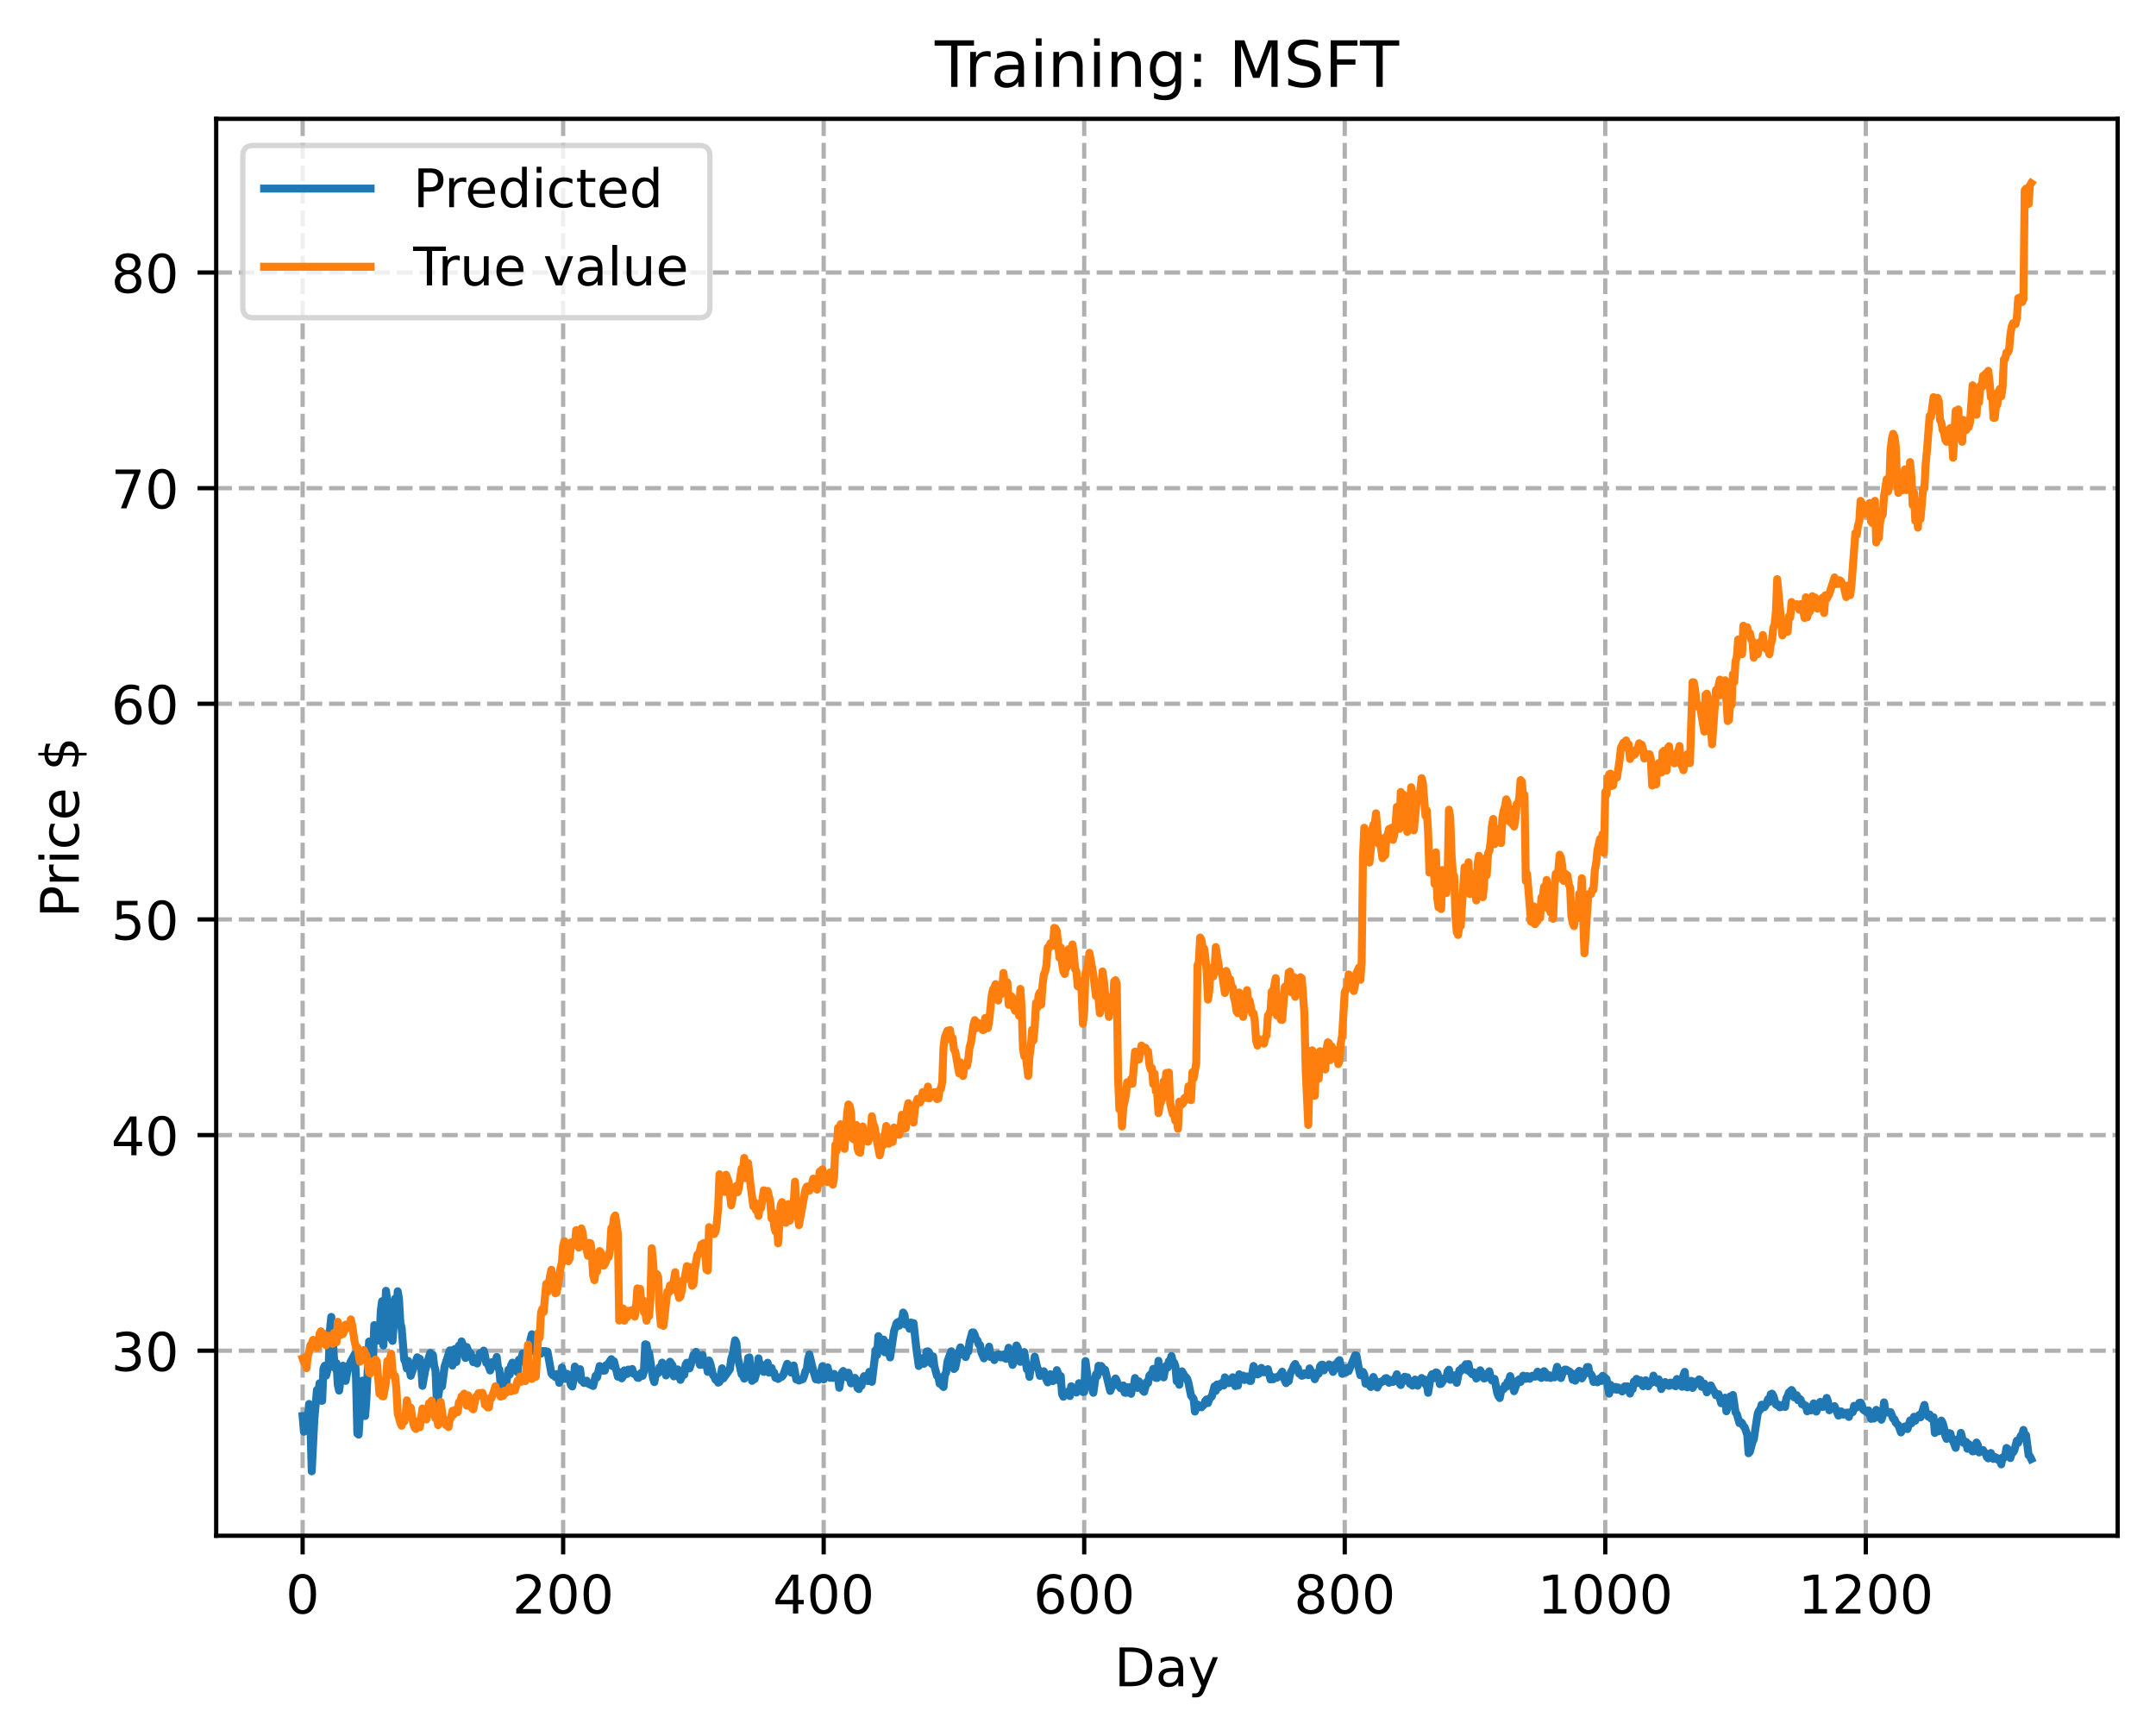 <?xml version="1.0" encoding="utf-8" standalone="no"?>
<!DOCTYPE svg PUBLIC "-//W3C//DTD SVG 1.1//EN"
  "http://www.w3.org/Graphics/SVG/1.1/DTD/svg11.dtd">
<!-- Created with matplotlib (https://matplotlib.org/) -->
<svg height="325.986pt" version="1.1" viewBox="0 0 404.923 325.986" width="404.923pt" xmlns="http://www.w3.org/2000/svg" xmlns:xlink="http://www.w3.org/1999/xlink">
 <defs>
  <style type="text/css">
*{stroke-linecap:butt;stroke-linejoin:round;}
  </style>
 </defs>
 <g id="figure_1">
  <g id="patch_1">
   <path d="M 0 325.986 
L 404.923 325.986 
L 404.923 0 
L 0 0 
z
" style="fill:#ffffff;"/>
  </g>
  <g id="axes_1">
   <g id="patch_2">
    <path d="M 40.603 288.43 
L 397.723 288.43 
L 397.723 22.318 
L 40.603 22.318 
z
" style="fill:#ffffff;"/>
   </g>
   <g id="matplotlib.axis_1">
    <g id="xtick_1">
     <g id="line2d_1">
      <path clip-path="url(#p34804dc658)" d="M 56.836 288.43 
L 56.836 22.318 
" style="fill:none;stroke:#b0b0b0;stroke-dasharray:2.96,1.28;stroke-dashoffset:0;stroke-width:0.8;"/>
     </g>
     <g id="line2d_2">
      <defs>
       <path d="M 0 0 
L 0 3.5 
" id="m00ea1f9668" style="stroke:#000000;stroke-width:0.8;"/>
      </defs>
      <g>
       <use style="stroke:#000000;stroke-width:0.8;" x="56.836" xlink:href="#m00ea1f9668" y="288.43"/>
      </g>
     </g>
     <g id="text_1">
      <!-- 0 -->
      <defs>
       <path d="M 31.781 66.406 
Q 24.172 66.406 20.328 58.906 
Q 16.5 51.422 16.5 36.375 
Q 16.5 21.391 20.328 13.891 
Q 24.172 6.391 31.781 6.391 
Q 39.453 6.391 43.281 13.891 
Q 47.125 21.391 47.125 36.375 
Q 47.125 51.422 43.281 58.906 
Q 39.453 66.406 31.781 66.406 
z
M 31.781 74.219 
Q 44.047 74.219 50.516 64.516 
Q 56.984 54.828 56.984 36.375 
Q 56.984 17.969 50.516 8.266 
Q 44.047 -1.422 31.781 -1.422 
Q 19.531 -1.422 13.062 8.266 
Q 6.594 17.969 6.594 36.375 
Q 6.594 54.828 13.062 64.516 
Q 19.531 74.219 31.781 74.219 
z
" id="DejaVuSans-48"/>
      </defs>
      <g transform="translate(53.655 303.029)scale(0.1 -0.1)">
       <use xlink:href="#DejaVuSans-48"/>
      </g>
     </g>
    </g>
    <g id="xtick_2">
     <g id="line2d_3">
      <path clip-path="url(#p34804dc658)" d="M 105.766 288.43 
L 105.766 22.318 
" style="fill:none;stroke:#b0b0b0;stroke-dasharray:2.96,1.28;stroke-dashoffset:0;stroke-width:0.8;"/>
     </g>
     <g id="line2d_4">
      <g>
       <use style="stroke:#000000;stroke-width:0.8;" x="105.766" xlink:href="#m00ea1f9668" y="288.43"/>
      </g>
     </g>
     <g id="text_2">
      <!-- 200 -->
      <defs>
       <path d="M 19.188 8.297 
L 53.609 8.297 
L 53.609 0 
L 7.328 0 
L 7.328 8.297 
Q 12.938 14.109 22.625 23.891 
Q 32.328 33.688 34.812 36.531 
Q 39.547 41.844 41.422 45.531 
Q 43.312 49.219 43.312 52.781 
Q 43.312 58.594 39.234 62.25 
Q 35.156 65.922 28.609 65.922 
Q 23.969 65.922 18.812 64.312 
Q 13.672 62.703 7.812 59.422 
L 7.812 69.391 
Q 13.766 71.781 18.938 73 
Q 24.125 74.219 28.422 74.219 
Q 39.75 74.219 46.484 68.547 
Q 53.219 62.891 53.219 53.422 
Q 53.219 48.922 51.531 44.891 
Q 49.859 40.875 45.406 35.406 
Q 44.188 33.984 37.641 27.219 
Q 31.109 20.453 19.188 8.297 
z
" id="DejaVuSans-50"/>
      </defs>
      <g transform="translate(96.223 303.029)scale(0.1 -0.1)">
       <use xlink:href="#DejaVuSans-50"/>
       <use x="63.623" xlink:href="#DejaVuSans-48"/>
       <use x="127.246" xlink:href="#DejaVuSans-48"/>
      </g>
     </g>
    </g>
    <g id="xtick_3">
     <g id="line2d_5">
      <path clip-path="url(#p34804dc658)" d="M 154.697 288.43 
L 154.697 22.318 
" style="fill:none;stroke:#b0b0b0;stroke-dasharray:2.96,1.28;stroke-dashoffset:0;stroke-width:0.8;"/>
     </g>
     <g id="line2d_6">
      <g>
       <use style="stroke:#000000;stroke-width:0.8;" x="154.697" xlink:href="#m00ea1f9668" y="288.43"/>
      </g>
     </g>
     <g id="text_3">
      <!-- 400 -->
      <defs>
       <path d="M 37.797 64.312 
L 12.891 25.391 
L 37.797 25.391 
z
M 35.203 72.906 
L 47.609 72.906 
L 47.609 25.391 
L 58.016 25.391 
L 58.016 17.188 
L 47.609 17.188 
L 47.609 0 
L 37.797 0 
L 37.797 17.188 
L 4.891 17.188 
L 4.891 26.703 
z
" id="DejaVuSans-52"/>
      </defs>
      <g transform="translate(145.153 303.029)scale(0.1 -0.1)">
       <use xlink:href="#DejaVuSans-52"/>
       <use x="63.623" xlink:href="#DejaVuSans-48"/>
       <use x="127.246" xlink:href="#DejaVuSans-48"/>
      </g>
     </g>
    </g>
    <g id="xtick_4">
     <g id="line2d_7">
      <path clip-path="url(#p34804dc658)" d="M 203.628 288.43 
L 203.628 22.318 
" style="fill:none;stroke:#b0b0b0;stroke-dasharray:2.96,1.28;stroke-dashoffset:0;stroke-width:0.8;"/>
     </g>
     <g id="line2d_8">
      <g>
       <use style="stroke:#000000;stroke-width:0.8;" x="203.628" xlink:href="#m00ea1f9668" y="288.43"/>
      </g>
     </g>
     <g id="text_4">
      <!-- 600 -->
      <defs>
       <path d="M 33.016 40.375 
Q 26.375 40.375 22.484 35.828 
Q 18.609 31.297 18.609 23.391 
Q 18.609 15.531 22.484 10.953 
Q 26.375 6.391 33.016 6.391 
Q 39.656 6.391 43.531 10.953 
Q 47.406 15.531 47.406 23.391 
Q 47.406 31.297 43.531 35.828 
Q 39.656 40.375 33.016 40.375 
z
M 52.594 71.297 
L 52.594 62.312 
Q 48.875 64.062 45.094 64.984 
Q 41.312 65.922 37.594 65.922 
Q 27.828 65.922 22.672 59.328 
Q 17.531 52.734 16.797 39.406 
Q 19.672 43.656 24.016 45.922 
Q 28.375 48.188 33.594 48.188 
Q 44.578 48.188 50.953 41.516 
Q 57.328 34.859 57.328 23.391 
Q 57.328 12.156 50.688 5.359 
Q 44.047 -1.422 33.016 -1.422 
Q 20.359 -1.422 13.672 8.266 
Q 6.984 17.969 6.984 36.375 
Q 6.984 53.656 15.188 63.938 
Q 23.391 74.219 37.203 74.219 
Q 40.922 74.219 44.703 73.484 
Q 48.484 72.75 52.594 71.297 
z
" id="DejaVuSans-54"/>
      </defs>
      <g transform="translate(194.084 303.029)scale(0.1 -0.1)">
       <use xlink:href="#DejaVuSans-54"/>
       <use x="63.623" xlink:href="#DejaVuSans-48"/>
       <use x="127.246" xlink:href="#DejaVuSans-48"/>
      </g>
     </g>
    </g>
    <g id="xtick_5">
     <g id="line2d_9">
      <path clip-path="url(#p34804dc658)" d="M 252.558 288.43 
L 252.558 22.318 
" style="fill:none;stroke:#b0b0b0;stroke-dasharray:2.96,1.28;stroke-dashoffset:0;stroke-width:0.8;"/>
     </g>
     <g id="line2d_10">
      <g>
       <use style="stroke:#000000;stroke-width:0.8;" x="252.558" xlink:href="#m00ea1f9668" y="288.43"/>
      </g>
     </g>
     <g id="text_5">
      <!-- 800 -->
      <defs>
       <path d="M 31.781 34.625 
Q 24.75 34.625 20.719 30.859 
Q 16.703 27.094 16.703 20.516 
Q 16.703 13.922 20.719 10.156 
Q 24.75 6.391 31.781 6.391 
Q 38.812 6.391 42.859 10.172 
Q 46.922 13.969 46.922 20.516 
Q 46.922 27.094 42.891 30.859 
Q 38.875 34.625 31.781 34.625 
z
M 21.922 38.812 
Q 15.578 40.375 12.031 44.719 
Q 8.5 49.078 8.5 55.328 
Q 8.5 64.062 14.719 69.141 
Q 20.953 74.219 31.781 74.219 
Q 42.672 74.219 48.875 69.141 
Q 55.078 64.062 55.078 55.328 
Q 55.078 49.078 51.531 44.719 
Q 48 40.375 41.703 38.812 
Q 48.828 37.156 52.797 32.312 
Q 56.781 27.484 56.781 20.516 
Q 56.781 9.906 50.312 4.234 
Q 43.844 -1.422 31.781 -1.422 
Q 19.734 -1.422 13.25 4.234 
Q 6.781 9.906 6.781 20.516 
Q 6.781 27.484 10.781 32.312 
Q 14.797 37.156 21.922 38.812 
z
M 18.312 54.391 
Q 18.312 48.734 21.844 45.562 
Q 25.391 42.391 31.781 42.391 
Q 38.141 42.391 41.719 45.562 
Q 45.312 48.734 45.312 54.391 
Q 45.312 60.062 41.719 63.234 
Q 38.141 66.406 31.781 66.406 
Q 25.391 66.406 21.844 63.234 
Q 18.312 60.062 18.312 54.391 
z
" id="DejaVuSans-56"/>
      </defs>
      <g transform="translate(243.015 303.029)scale(0.1 -0.1)">
       <use xlink:href="#DejaVuSans-56"/>
       <use x="63.623" xlink:href="#DejaVuSans-48"/>
       <use x="127.246" xlink:href="#DejaVuSans-48"/>
      </g>
     </g>
    </g>
    <g id="xtick_6">
     <g id="line2d_11">
      <path clip-path="url(#p34804dc658)" d="M 301.489 288.43 
L 301.489 22.318 
" style="fill:none;stroke:#b0b0b0;stroke-dasharray:2.96,1.28;stroke-dashoffset:0;stroke-width:0.8;"/>
     </g>
     <g id="line2d_12">
      <g>
       <use style="stroke:#000000;stroke-width:0.8;" x="301.489" xlink:href="#m00ea1f9668" y="288.43"/>
      </g>
     </g>
     <g id="text_6">
      <!-- 1000 -->
      <defs>
       <path d="M 12.406 8.297 
L 28.516 8.297 
L 28.516 63.922 
L 10.984 60.406 
L 10.984 69.391 
L 28.422 72.906 
L 38.281 72.906 
L 38.281 8.297 
L 54.391 8.297 
L 54.391 0 
L 12.406 0 
z
" id="DejaVuSans-49"/>
      </defs>
      <g transform="translate(288.764 303.029)scale(0.1 -0.1)">
       <use xlink:href="#DejaVuSans-49"/>
       <use x="63.623" xlink:href="#DejaVuSans-48"/>
       <use x="127.246" xlink:href="#DejaVuSans-48"/>
       <use x="190.869" xlink:href="#DejaVuSans-48"/>
      </g>
     </g>
    </g>
    <g id="xtick_7">
     <g id="line2d_13">
      <path clip-path="url(#p34804dc658)" d="M 350.419 288.43 
L 350.419 22.318 
" style="fill:none;stroke:#b0b0b0;stroke-dasharray:2.96,1.28;stroke-dashoffset:0;stroke-width:0.8;"/>
     </g>
     <g id="line2d_14">
      <g>
       <use style="stroke:#000000;stroke-width:0.8;" x="350.419" xlink:href="#m00ea1f9668" y="288.43"/>
      </g>
     </g>
     <g id="text_7">
      <!-- 1200 -->
      <g transform="translate(337.694 303.029)scale(0.1 -0.1)">
       <use xlink:href="#DejaVuSans-49"/>
       <use x="63.623" xlink:href="#DejaVuSans-50"/>
       <use x="127.246" xlink:href="#DejaVuSans-48"/>
       <use x="190.869" xlink:href="#DejaVuSans-48"/>
      </g>
     </g>
    </g>
    <g id="text_8">
     <!-- Day -->
     <defs>
      <path d="M 19.672 64.797 
L 19.672 8.109 
L 31.594 8.109 
Q 46.688 8.109 53.688 14.938 
Q 60.688 21.781 60.688 36.531 
Q 60.688 51.172 53.688 57.984 
Q 46.688 64.797 31.594 64.797 
z
M 9.812 72.906 
L 30.078 72.906 
Q 51.266 72.906 61.172 64.094 
Q 71.094 55.281 71.094 36.531 
Q 71.094 17.672 61.125 8.828 
Q 51.172 0 30.078 0 
L 9.812 0 
z
" id="DejaVuSans-68"/>
      <path d="M 34.281 27.484 
Q 23.391 27.484 19.188 25 
Q 14.984 22.516 14.984 16.5 
Q 14.984 11.719 18.141 8.906 
Q 21.297 6.109 26.703 6.109 
Q 34.188 6.109 38.703 11.406 
Q 43.219 16.703 43.219 25.484 
L 43.219 27.484 
z
M 52.203 31.203 
L 52.203 0 
L 43.219 0 
L 43.219 8.297 
Q 40.141 3.328 35.547 0.953 
Q 30.953 -1.422 24.312 -1.422 
Q 15.922 -1.422 10.953 3.297 
Q 6 8.016 6 15.922 
Q 6 25.141 12.172 29.828 
Q 18.359 34.516 30.609 34.516 
L 43.219 34.516 
L 43.219 35.406 
Q 43.219 41.609 39.141 45 
Q 35.062 48.391 27.688 48.391 
Q 23 48.391 18.547 47.266 
Q 14.109 46.141 10.016 43.891 
L 10.016 52.203 
Q 14.938 54.109 19.578 55.047 
Q 24.219 56 28.609 56 
Q 40.484 56 46.344 49.844 
Q 52.203 43.703 52.203 31.203 
z
" id="DejaVuSans-97"/>
      <path d="M 32.172 -5.078 
Q 28.375 -14.844 24.75 -17.812 
Q 21.141 -20.797 15.094 -20.797 
L 7.906 -20.797 
L 7.906 -13.281 
L 13.188 -13.281 
Q 16.891 -13.281 18.938 -11.516 
Q 21 -9.766 23.484 -3.219 
L 25.094 0.875 
L 2.984 54.688 
L 12.5 54.688 
L 29.594 11.922 
L 46.688 54.688 
L 56.203 54.688 
z
" id="DejaVuSans-121"/>
     </defs>
     <g transform="translate(209.29 316.707)scale(0.1 -0.1)">
      <use xlink:href="#DejaVuSans-68"/>
      <use x="77.002" xlink:href="#DejaVuSans-97"/>
      <use x="138.281" xlink:href="#DejaVuSans-121"/>
     </g>
    </g>
   </g>
   <g id="matplotlib.axis_2">
    <g id="ytick_1">
     <g id="line2d_15">
      <path clip-path="url(#p34804dc658)" d="M 40.603 253.679 
L 397.723 253.679 
" style="fill:none;stroke:#b0b0b0;stroke-dasharray:2.96,1.28;stroke-dashoffset:0;stroke-width:0.8;"/>
     </g>
     <g id="line2d_16">
      <defs>
       <path d="M 0 0 
L -3.5 0 
" id="mb1868eea5c" style="stroke:#000000;stroke-width:0.8;"/>
      </defs>
      <g>
       <use style="stroke:#000000;stroke-width:0.8;" x="40.603" xlink:href="#mb1868eea5c" y="253.679"/>
      </g>
     </g>
     <g id="text_9">
      <!-- 30 -->
      <defs>
       <path d="M 40.578 39.312 
Q 47.656 37.797 51.625 33 
Q 55.609 28.219 55.609 21.188 
Q 55.609 10.406 48.188 4.484 
Q 40.766 -1.422 27.094 -1.422 
Q 22.516 -1.422 17.656 -0.516 
Q 12.797 0.391 7.625 2.203 
L 7.625 11.719 
Q 11.719 9.328 16.594 8.109 
Q 21.484 6.891 26.812 6.891 
Q 36.078 6.891 40.938 10.547 
Q 45.797 14.203 45.797 21.188 
Q 45.797 27.641 41.281 31.266 
Q 36.766 34.906 28.719 34.906 
L 20.219 34.906 
L 20.219 43.016 
L 29.109 43.016 
Q 36.375 43.016 40.234 45.922 
Q 44.094 48.828 44.094 54.297 
Q 44.094 59.906 40.109 62.906 
Q 36.141 65.922 28.719 65.922 
Q 24.656 65.922 20.016 65.031 
Q 15.375 64.156 9.812 62.312 
L 9.812 71.094 
Q 15.438 72.656 20.344 73.438 
Q 25.25 74.219 29.594 74.219 
Q 40.828 74.219 47.359 69.109 
Q 53.906 64.016 53.906 55.328 
Q 53.906 49.266 50.438 45.094 
Q 46.969 40.922 40.578 39.312 
z
" id="DejaVuSans-51"/>
      </defs>
      <g transform="translate(20.878 257.478)scale(0.1 -0.1)">
       <use xlink:href="#DejaVuSans-51"/>
       <use x="63.623" xlink:href="#DejaVuSans-48"/>
      </g>
     </g>
    </g>
    <g id="ytick_2">
     <g id="line2d_17">
      <path clip-path="url(#p34804dc658)" d="M 40.603 213.179 
L 397.723 213.179 
" style="fill:none;stroke:#b0b0b0;stroke-dasharray:2.96,1.28;stroke-dashoffset:0;stroke-width:0.8;"/>
     </g>
     <g id="line2d_18">
      <g>
       <use style="stroke:#000000;stroke-width:0.8;" x="40.603" xlink:href="#mb1868eea5c" y="213.179"/>
      </g>
     </g>
     <g id="text_10">
      <!-- 40 -->
      <g transform="translate(20.878 216.978)scale(0.1 -0.1)">
       <use xlink:href="#DejaVuSans-52"/>
       <use x="63.623" xlink:href="#DejaVuSans-48"/>
      </g>
     </g>
    </g>
    <g id="ytick_3">
     <g id="line2d_19">
      <path clip-path="url(#p34804dc658)" d="M 40.603 172.68 
L 397.723 172.68 
" style="fill:none;stroke:#b0b0b0;stroke-dasharray:2.96,1.28;stroke-dashoffset:0;stroke-width:0.8;"/>
     </g>
     <g id="line2d_20">
      <g>
       <use style="stroke:#000000;stroke-width:0.8;" x="40.603" xlink:href="#mb1868eea5c" y="172.68"/>
      </g>
     </g>
     <g id="text_11">
      <!-- 50 -->
      <defs>
       <path d="M 10.797 72.906 
L 49.516 72.906 
L 49.516 64.594 
L 19.828 64.594 
L 19.828 46.734 
Q 21.969 47.469 24.109 47.828 
Q 26.266 48.188 28.422 48.188 
Q 40.625 48.188 47.75 41.5 
Q 54.891 34.812 54.891 23.391 
Q 54.891 11.625 47.562 5.094 
Q 40.234 -1.422 26.906 -1.422 
Q 22.312 -1.422 17.547 -0.641 
Q 12.797 0.141 7.719 1.703 
L 7.719 11.625 
Q 12.109 9.234 16.797 8.062 
Q 21.484 6.891 26.703 6.891 
Q 35.156 6.891 40.078 11.328 
Q 45.016 15.766 45.016 23.391 
Q 45.016 31 40.078 35.438 
Q 35.156 39.891 26.703 39.891 
Q 22.75 39.891 18.812 39.016 
Q 14.891 38.141 10.797 36.281 
z
" id="DejaVuSans-53"/>
      </defs>
      <g transform="translate(20.878 176.479)scale(0.1 -0.1)">
       <use xlink:href="#DejaVuSans-53"/>
       <use x="63.623" xlink:href="#DejaVuSans-48"/>
      </g>
     </g>
    </g>
    <g id="ytick_4">
     <g id="line2d_21">
      <path clip-path="url(#p34804dc658)" d="M 40.603 132.18 
L 397.723 132.18 
" style="fill:none;stroke:#b0b0b0;stroke-dasharray:2.96,1.28;stroke-dashoffset:0;stroke-width:0.8;"/>
     </g>
     <g id="line2d_22">
      <g>
       <use style="stroke:#000000;stroke-width:0.8;" x="40.603" xlink:href="#mb1868eea5c" y="132.18"/>
      </g>
     </g>
     <g id="text_12">
      <!-- 60 -->
      <g transform="translate(20.878 135.979)scale(0.1 -0.1)">
       <use xlink:href="#DejaVuSans-54"/>
       <use x="63.623" xlink:href="#DejaVuSans-48"/>
      </g>
     </g>
    </g>
    <g id="ytick_5">
     <g id="line2d_23">
      <path clip-path="url(#p34804dc658)" d="M 40.603 91.681 
L 397.723 91.681 
" style="fill:none;stroke:#b0b0b0;stroke-dasharray:2.96,1.28;stroke-dashoffset:0;stroke-width:0.8;"/>
     </g>
     <g id="line2d_24">
      <g>
       <use style="stroke:#000000;stroke-width:0.8;" x="40.603" xlink:href="#mb1868eea5c" y="91.681"/>
      </g>
     </g>
     <g id="text_13">
      <!-- 70 -->
      <defs>
       <path d="M 8.203 72.906 
L 55.078 72.906 
L 55.078 68.703 
L 28.609 0 
L 18.312 0 
L 43.219 64.594 
L 8.203 64.594 
z
" id="DejaVuSans-55"/>
      </defs>
      <g transform="translate(20.878 95.48)scale(0.1 -0.1)">
       <use xlink:href="#DejaVuSans-55"/>
       <use x="63.623" xlink:href="#DejaVuSans-48"/>
      </g>
     </g>
    </g>
    <g id="ytick_6">
     <g id="line2d_25">
      <path clip-path="url(#p34804dc658)" d="M 40.603 51.181 
L 397.723 51.181 
" style="fill:none;stroke:#b0b0b0;stroke-dasharray:2.96,1.28;stroke-dashoffset:0;stroke-width:0.8;"/>
     </g>
     <g id="line2d_26">
      <g>
       <use style="stroke:#000000;stroke-width:0.8;" x="40.603" xlink:href="#mb1868eea5c" y="51.181"/>
      </g>
     </g>
     <g id="text_14">
      <!-- 80 -->
      <g transform="translate(20.878 54.98)scale(0.1 -0.1)">
       <use xlink:href="#DejaVuSans-56"/>
       <use x="63.623" xlink:href="#DejaVuSans-48"/>
      </g>
     </g>
    </g>
    <g id="text_15">
     <!-- Price $ -->
     <defs>
      <path d="M 19.672 64.797 
L 19.672 37.406 
L 32.078 37.406 
Q 38.969 37.406 42.719 40.969 
Q 46.484 44.531 46.484 51.125 
Q 46.484 57.672 42.719 61.234 
Q 38.969 64.797 32.078 64.797 
z
M 9.812 72.906 
L 32.078 72.906 
Q 44.344 72.906 50.609 67.359 
Q 56.891 61.812 56.891 51.125 
Q 56.891 40.328 50.609 34.812 
Q 44.344 29.297 32.078 29.297 
L 19.672 29.297 
L 19.672 0 
L 9.812 0 
z
" id="DejaVuSans-80"/>
      <path d="M 41.109 46.297 
Q 39.594 47.172 37.812 47.578 
Q 36.031 48 33.891 48 
Q 26.266 48 22.188 43.047 
Q 18.109 38.094 18.109 28.812 
L 18.109 0 
L 9.078 0 
L 9.078 54.688 
L 18.109 54.688 
L 18.109 46.188 
Q 20.953 51.172 25.484 53.578 
Q 30.031 56 36.531 56 
Q 37.453 56 38.578 55.875 
Q 39.703 55.766 41.062 55.516 
z
" id="DejaVuSans-114"/>
      <path d="M 9.422 54.688 
L 18.406 54.688 
L 18.406 0 
L 9.422 0 
z
M 9.422 75.984 
L 18.406 75.984 
L 18.406 64.594 
L 9.422 64.594 
z
" id="DejaVuSans-105"/>
      <path d="M 48.781 52.594 
L 48.781 44.188 
Q 44.969 46.297 41.141 47.344 
Q 37.312 48.391 33.406 48.391 
Q 24.656 48.391 19.812 42.844 
Q 14.984 37.312 14.984 27.297 
Q 14.984 17.281 19.812 11.734 
Q 24.656 6.203 33.406 6.203 
Q 37.312 6.203 41.141 7.25 
Q 44.969 8.297 48.781 10.406 
L 48.781 2.094 
Q 45.016 0.344 40.984 -0.531 
Q 36.969 -1.422 32.422 -1.422 
Q 20.062 -1.422 12.781 6.344 
Q 5.516 14.109 5.516 27.297 
Q 5.516 40.672 12.859 48.328 
Q 20.219 56 33.016 56 
Q 37.156 56 41.109 55.141 
Q 45.062 54.297 48.781 52.594 
z
" id="DejaVuSans-99"/>
      <path d="M 56.203 29.594 
L 56.203 25.203 
L 14.891 25.203 
Q 15.484 15.922 20.484 11.062 
Q 25.484 6.203 34.422 6.203 
Q 39.594 6.203 44.453 7.469 
Q 49.312 8.734 54.109 11.281 
L 54.109 2.781 
Q 49.266 0.734 44.188 -0.344 
Q 39.109 -1.422 33.891 -1.422 
Q 20.797 -1.422 13.156 6.188 
Q 5.516 13.812 5.516 26.812 
Q 5.516 40.234 12.766 48.109 
Q 20.016 56 32.328 56 
Q 43.359 56 49.781 48.891 
Q 56.203 41.797 56.203 29.594 
z
M 47.219 32.234 
Q 47.125 39.594 43.094 43.984 
Q 39.062 48.391 32.422 48.391 
Q 24.906 48.391 20.391 44.141 
Q 15.875 39.891 15.188 32.172 
z
" id="DejaVuSans-101"/>
      <path id="DejaVuSans-32"/>
      <path d="M 33.797 -14.703 
L 28.906 -14.703 
L 28.859 0 
Q 23.734 0.094 18.609 1.188 
Q 13.484 2.297 8.297 4.5 
L 8.297 13.281 
Q 13.281 10.156 18.375 8.562 
Q 23.484 6.984 28.906 6.938 
L 28.906 29.203 
Q 18.109 30.953 13.203 35.156 
Q 8.297 39.359 8.297 46.688 
Q 8.297 54.641 13.625 59.219 
Q 18.953 63.812 28.906 64.5 
L 28.906 75.984 
L 33.797 75.984 
L 33.797 64.656 
Q 38.328 64.453 42.578 63.688 
Q 46.828 62.938 50.875 61.625 
L 50.875 53.078 
Q 46.828 55.125 42.547 56.25 
Q 38.281 57.375 33.797 57.562 
L 33.797 36.719 
Q 44.875 35.016 50.094 30.609 
Q 55.328 26.219 55.328 18.609 
Q 55.328 10.359 49.781 5.594 
Q 44.234 0.828 33.797 0.094 
z
M 28.906 37.594 
L 28.906 57.625 
Q 23.25 56.984 20.266 54.391 
Q 17.281 51.812 17.281 47.516 
Q 17.281 43.312 20.031 40.969 
Q 22.797 38.625 28.906 37.594 
z
M 33.797 28.219 
L 33.797 7.078 
Q 39.984 7.906 43.141 10.594 
Q 46.297 13.281 46.297 17.672 
Q 46.297 21.969 43.281 24.5 
Q 40.281 27.047 33.797 28.219 
z
" id="DejaVuSans-36"/>
     </defs>
     <g transform="translate(14.798 172.342)rotate(-90)scale(0.1 -0.1)">
      <use xlink:href="#DejaVuSans-80"/>
      <use x="58.553" xlink:href="#DejaVuSans-114"/>
      <use x="99.666" xlink:href="#DejaVuSans-105"/>
      <use x="127.449" xlink:href="#DejaVuSans-99"/>
      <use x="182.43" xlink:href="#DejaVuSans-101"/>
      <use x="243.953" xlink:href="#DejaVuSans-32"/>
      <use x="275.74" xlink:href="#DejaVuSans-36"/>
     </g>
    </g>
   </g>
   <g id="line2d_27">
    <path clip-path="url(#p34804dc658)" d="M 56.836 265.961 
L 57.081 268.893 
L 57.325 266.186 
L 57.57 266.349 
L 57.814 266.306 
L 58.059 263.684 
L 58.304 267.643 
L 58.548 276.334 
L 59.038 266.533 
L 59.527 261.056 
L 59.772 261.736 
L 60.016 259.793 
L 60.261 263.062 
L 60.506 263.089 
L 60.75 257.008 
L 60.995 256.498 
L 61.24 258.366 
L 61.729 256.504 
L 61.974 249.711 
L 62.218 247.336 
L 62.708 254.826 
L 62.952 256.989 
L 63.197 256.03 
L 63.441 260.068 
L 63.686 261.172 
L 64.175 257.661 
L 64.42 256.498 
L 64.909 259.353 
L 65.399 256.806 
L 65.888 255.701 
L 66.622 254.349 
L 66.867 258.852 
L 67.111 269.242 
L 67.356 269.439 
L 67.845 261.672 
L 68.09 259.298 
L 68.579 265.938 
L 68.824 262.536 
L 69.313 251.958 
L 69.558 257.244 
L 70.047 255.547 
L 70.292 248.875 
L 70.781 250.965 
L 71.27 251.819 
L 71.515 246.148 
L 71.76 244.384 
L 72.004 252.707 
L 72.494 242.431 
L 72.738 244.341 
L 72.983 249.025 
L 73.472 251.376 
L 73.717 251.841 
L 73.962 248.626 
L 74.206 243.885 
L 74.451 246.764 
L 74.696 242.518 
L 74.94 244.007 
L 75.185 248.407 
L 75.429 249.385 
L 75.919 255.358 
L 76.163 255.877 
L 76.408 257.036 
L 76.653 255.592 
L 77.142 258.392 
L 78.365 254.918 
L 78.61 255.664 
L 78.855 255.192 
L 79.099 256.471 
L 79.344 260.276 
L 79.833 257.488 
L 80.567 254.849 
L 80.812 254.107 
L 81.056 254.714 
L 81.301 254.479 
L 81.546 256.487 
L 81.79 257.387 
L 82.035 262.938 
L 82.28 262.363 
L 82.524 260.86 
L 82.769 258.479 
L 83.014 260.401 
L 83.503 256.632 
L 84.482 253.621 
L 84.726 254.676 
L 84.971 256.472 
L 85.216 253.482 
L 85.46 253.361 
L 85.705 255.806 
L 86.194 252.716 
L 86.439 253.31 
L 86.684 251.934 
L 86.928 252.542 
L 87.417 255.051 
L 87.662 252.981 
L 88.151 254.312 
L 88.396 254.168 
L 88.885 255.832 
L 89.13 255.739 
L 89.375 255.459 
L 89.619 256.086 
L 90.109 254.173 
L 90.353 254.633 
L 90.843 253.662 
L 91.087 254.558 
L 91.332 256.005 
L 91.577 256.027 
L 92.066 257.396 
L 92.311 255.851 
L 92.555 256.189 
L 92.8 255.877 
L 93.044 255.991 
L 93.289 254.853 
L 93.534 256.909 
L 93.778 257.184 
L 94.023 260.068 
L 94.268 259.918 
L 94.512 258.659 
L 94.757 259.849 
L 95.002 260.239 
L 95.491 257.243 
L 95.736 258.158 
L 95.98 256.44 
L 96.225 255.927 
L 96.47 257.076 
L 96.714 256.108 
L 96.959 256.542 
L 97.204 257.721 
L 97.448 255.388 
L 97.693 255.407 
L 97.938 255.023 
L 98.182 254.203 
L 98.427 255.703 
L 98.672 255.966 
L 99.161 253.985 
L 99.405 253.183 
L 99.65 251.5 
L 99.895 250.595 
L 100.139 251.01 
L 100.384 253.797 
L 100.629 253.694 
L 100.873 254.784 
L 101.118 253.899 
L 101.363 254.176 
L 101.607 254.227 
L 101.852 253.741 
L 102.097 253.99 
L 102.341 253.742 
L 102.831 253.861 
L 103.565 257.969 
L 103.809 258.281 
L 104.054 258.16 
L 104.299 258.626 
L 104.543 258.086 
L 104.788 258.313 
L 105.032 259.715 
L 105.277 259.208 
L 105.522 256.837 
L 106.011 258.948 
L 106.256 258.978 
L 106.5 258.011 
L 106.745 258.643 
L 106.99 258.955 
L 107.234 260.161 
L 107.479 260.4 
L 107.724 259.085 
L 107.968 256.659 
L 108.213 258.293 
L 108.458 258.554 
L 108.702 258.21 
L 108.947 257.149 
L 109.192 259.278 
L 109.436 259.267 
L 109.681 259.748 
L 110.17 259.306 
L 110.415 259.838 
L 111.393 260.306 
L 111.883 258.36 
L 112.127 258.717 
L 112.617 256.561 
L 113.106 256.839 
L 113.351 257.443 
L 113.595 257.419 
L 113.84 256.373 
L 114.085 256.452 
L 114.574 255.586 
L 114.819 255.27 
L 115.063 256.591 
L 115.308 255.664 
L 115.797 257.541 
L 116.042 258.564 
L 116.287 257.96 
L 116.531 257.757 
L 116.776 258.873 
L 117.02 258.51 
L 117.265 257.373 
L 117.51 257.444 
L 117.754 258.054 
L 117.999 257.225 
L 118.244 257.804 
L 118.488 257.265 
L 118.733 257.109 
L 118.978 258.001 
L 119.467 258.18 
L 119.712 258.751 
L 119.956 258.791 
L 120.201 258.538 
L 120.446 257.828 
L 120.69 258.404 
L 120.935 257.658 
L 121.18 252.476 
L 121.424 252.545 
L 121.669 254.081 
L 121.914 254.094 
L 122.403 257.289 
L 122.648 258.826 
L 122.892 259.577 
L 123.137 258.225 
L 123.626 257.886 
L 123.871 256.793 
L 124.115 256.898 
L 124.36 255.923 
L 124.605 257.315 
L 124.849 256.922 
L 125.094 258.328 
L 125.583 256.194 
L 125.828 255.747 
L 126.317 256.448 
L 126.562 258.505 
L 126.807 257.528 
L 127.296 257.19 
L 127.785 259.156 
L 128.275 258.104 
L 128.519 258.194 
L 128.764 256.297 
L 129.008 255.932 
L 129.253 256.862 
L 129.498 257.011 
L 129.742 256.303 
L 130.232 254.477 
L 130.476 254.825 
L 130.721 253.895 
L 130.966 254.777 
L 131.21 255.187 
L 131.455 256.342 
L 131.7 254.858 
L 131.944 254.48 
L 132.189 256.35 
L 132.434 255.977 
L 132.678 256.19 
L 132.923 257.658 
L 133.168 255.515 
L 133.412 256.113 
L 133.902 258.252 
L 134.146 258.552 
L 134.391 259.14 
L 134.636 258.764 
L 134.88 259.683 
L 135.125 259.556 
L 135.614 256.987 
L 135.859 258.883 
L 137.082 257.163 
L 137.327 255.255 
L 137.571 254.497 
L 138.061 251.718 
L 138.305 252.233 
L 138.55 254.932 
L 139.284 258.118 
L 139.529 258.216 
L 139.773 258.929 
L 140.018 257.518 
L 140.263 257.048 
L 140.507 255.035 
L 140.752 254.945 
L 140.996 257.988 
L 141.241 259.339 
L 141.486 258.355 
L 141.73 259.014 
L 142.22 257.35 
L 142.464 255.115 
L 142.709 256.756 
L 142.954 256.266 
L 143.443 257.666 
L 143.688 257.443 
L 143.932 257.404 
L 144.177 255.941 
L 144.422 257.806 
L 144.666 257.11 
L 144.911 256.912 
L 145.156 257.859 
L 145.4 257.786 
L 145.645 258.773 
L 145.89 258.658 
L 146.134 258.985 
L 146.624 258.632 
L 146.868 258.549 
L 147.113 258.217 
L 147.847 256.138 
L 148.336 256.719 
L 148.581 257.793 
L 148.825 256.639 
L 149.07 256.457 
L 149.559 259.098 
L 149.804 259.048 
L 150.049 259.285 
L 150.783 259.013 
L 151.027 258.422 
L 151.272 257.524 
L 151.517 257.251 
L 151.761 255.287 
L 152.006 254.376 
L 152.74 257.443 
L 153.229 259.06 
L 153.474 258.234 
L 153.718 259.151 
L 153.963 258.077 
L 154.208 257.622 
L 154.452 256.607 
L 154.697 259.078 
L 155.431 256.802 
L 155.92 258.787 
L 156.165 258.16 
L 156.41 258.801 
L 156.654 258.031 
L 156.899 258.753 
L 157.144 258.854 
L 157.388 258.786 
L 157.633 260.64 
L 158.122 257.81 
L 158.367 257.492 
L 158.612 258.409 
L 158.856 257.917 
L 159.101 258.697 
L 159.345 257.812 
L 159.835 259.815 
L 160.079 259.347 
L 160.324 259.378 
L 160.569 258.784 
L 160.813 259.47 
L 161.058 260.687 
L 161.303 260.888 
L 161.547 259.646 
L 161.792 260.265 
L 162.037 259.047 
L 162.281 258.456 
L 162.526 259.202 
L 162.771 259.089 
L 163.015 259.381 
L 163.26 257.652 
L 163.749 259.527 
L 164.483 253.524 
L 164.728 254.491 
L 164.972 250.938 
L 165.462 251.866 
L 165.951 251.59 
L 166.196 253.985 
L 166.685 252.219 
L 166.93 254.074 
L 167.174 254.945 
L 167.908 250.014 
L 168.398 248.497 
L 168.642 248.298 
L 168.887 248.99 
L 169.132 247.994 
L 169.376 248.557 
L 169.621 246.508 
L 169.866 246.923 
L 170.11 248.782 
L 170.355 248.476 
L 170.844 249.566 
L 171.089 248.379 
L 171.333 249.379 
L 171.578 248.5 
L 172.067 252.952 
L 172.557 256.554 
L 172.801 255.188 
L 173.046 255.092 
L 173.291 255.935 
L 173.535 256.134 
L 173.78 255.921 
L 174.025 253.835 
L 174.269 253.796 
L 174.514 254.044 
L 175.003 256.17 
L 175.248 254.746 
L 175.493 256.623 
L 175.982 258.409 
L 176.227 258.515 
L 176.471 259.868 
L 176.716 259.691 
L 176.96 260.247 
L 177.205 260.495 
L 177.45 258.212 
L 177.694 257.788 
L 177.939 255.722 
L 178.428 254.347 
L 178.673 253.787 
L 178.918 254.59 
L 179.162 257.119 
L 179.407 256.879 
L 179.896 254.459 
L 180.386 253.049 
L 180.63 253.547 
L 180.875 254.403 
L 181.12 254.391 
L 181.364 254.876 
L 181.609 253.973 
L 181.854 253.848 
L 182.098 252.043 
L 182.588 250.252 
L 182.832 250.253 
L 183.077 250.747 
L 183.321 251.539 
L 183.566 251.737 
L 183.811 252.483 
L 184.055 252.611 
L 184.3 253.974 
L 184.789 255.109 
L 185.034 254.363 
L 185.279 254.344 
L 185.523 254.13 
L 185.768 252.928 
L 186.013 254.849 
L 186.257 254.452 
L 186.502 254.498 
L 186.747 255.444 
L 186.991 254.687 
L 187.236 254.876 
L 187.481 254.337 
L 187.725 254.392 
L 187.97 254.928 
L 188.215 254.946 
L 188.459 254.401 
L 188.948 255.212 
L 189.438 253.123 
L 189.682 254.907 
L 189.927 254.948 
L 190.172 256.347 
L 190.661 255.224 
L 190.906 252.69 
L 191.15 253.165 
L 191.395 254.185 
L 191.64 255.773 
L 191.884 255.201 
L 192.129 254.11 
L 192.374 253.934 
L 192.863 257.182 
L 193.108 256.99 
L 193.352 258.601 
L 193.597 256.483 
L 193.842 256.436 
L 194.086 256.547 
L 194.331 254.796 
L 194.82 256.907 
L 195.065 257.276 
L 195.309 258.408 
L 195.554 258.339 
L 196.043 257.546 
L 196.288 258.59 
L 196.777 259.633 
L 197.022 258.474 
L 197.267 258.097 
L 197.756 259.383 
L 198.001 258.747 
L 198.245 258.743 
L 198.49 257.328 
L 198.735 257.954 
L 198.979 259.388 
L 199.224 258.45 
L 199.469 261.854 
L 199.713 262.324 
L 199.958 261.598 
L 200.447 261.59 
L 200.692 261.305 
L 200.936 262.197 
L 201.181 260.355 
L 201.426 260.588 
L 201.67 261.062 
L 201.915 261.152 
L 202.16 261.541 
L 202.404 261.237 
L 202.649 259.78 
L 202.894 260.905 
L 203.138 260.968 
L 203.383 261.44 
L 203.628 261.412 
L 203.872 255.616 
L 204.362 259.444 
L 204.606 259.168 
L 205.34 261.586 
L 205.83 258.116 
L 206.074 258.458 
L 206.319 256.513 
L 206.563 257.01 
L 206.808 256.547 
L 207.053 256.877 
L 207.297 257.671 
L 207.542 257.255 
L 208.276 260.261 
L 208.521 261.238 
L 209.01 259.956 
L 209.255 260.111 
L 209.499 258.895 
L 209.744 259.328 
L 209.989 260.199 
L 210.233 260.388 
L 210.478 260.747 
L 210.967 260.206 
L 211.212 261.546 
L 211.457 261.601 
L 211.701 260.565 
L 211.946 260.537 
L 212.191 261.54 
L 212.435 261.778 
L 212.68 260.562 
L 212.924 260.389 
L 213.169 258.812 
L 213.414 260.129 
L 213.658 260.671 
L 213.903 259.427 
L 214.392 260.344 
L 214.637 261.165 
L 214.882 261.401 
L 215.371 259.549 
L 215.616 259.756 
L 215.86 258.379 
L 216.105 258.092 
L 216.35 258.057 
L 216.594 257.099 
L 217.084 258.779 
L 217.328 258.801 
L 217.573 255.579 
L 217.818 257.946 
L 218.062 258.259 
L 218.307 258.172 
L 218.551 258.693 
L 218.796 257.242 
L 219.041 256.496 
L 219.285 256.87 
L 219.53 255.638 
L 219.775 255.463 
L 220.019 254.681 
L 220.264 255.752 
L 220.509 255.904 
L 220.753 256.591 
L 220.998 259.417 
L 221.243 257.625 
L 221.487 260.076 
L 221.732 258.102 
L 221.977 257.545 
L 222.466 258.38 
L 222.955 258.925 
L 223.2 259.675 
L 223.689 262.115 
L 224.179 262.737 
L 224.423 265.111 
L 224.912 263.792 
L 225.402 264.223 
L 225.646 264.31 
L 226.136 263.808 
L 226.38 263.082 
L 226.625 262.833 
L 226.87 263.514 
L 227.114 262.739 
L 227.604 262.256 
L 228.093 260.379 
L 228.338 261.238 
L 228.582 260.019 
L 228.827 260.628 
L 229.072 260.333 
L 229.316 259.826 
L 229.561 259.67 
L 229.806 260.225 
L 230.05 258.681 
L 230.295 258.939 
L 230.784 259.776 
L 231.029 259.484 
L 231.273 259.727 
L 231.518 258.668 
L 231.763 259.13 
L 232.007 260.321 
L 232.252 259.738 
L 232.497 260.224 
L 232.741 258.105 
L 232.986 258.986 
L 233.231 258.486 
L 233.475 258.37 
L 233.72 259.176 
L 233.965 258.679 
L 234.209 258.513 
L 234.454 258.721 
L 234.699 259.36 
L 234.943 259.344 
L 235.433 256.547 
L 236.167 258.137 
L 236.411 258.013 
L 236.9 256.909 
L 237.39 257.739 
L 237.634 257.288 
L 237.879 257.458 
L 238.124 257.147 
L 238.613 259.079 
L 238.858 258.557 
L 239.102 259.045 
L 239.592 258.658 
L 239.836 258.751 
L 240.326 258.341 
L 240.815 257.619 
L 241.304 259.303 
L 241.549 259.772 
L 241.794 258.891 
L 242.038 259.393 
L 242.283 258.087 
L 242.772 257.103 
L 243.017 256.481 
L 243.261 256.172 
L 243.506 256.848 
L 243.751 256.938 
L 243.995 257.999 
L 244.24 258.016 
L 244.485 258.388 
L 244.729 258.329 
L 244.974 257.933 
L 245.219 258.024 
L 245.463 257.989 
L 245.708 258.277 
L 245.953 257.008 
L 246.687 258.395 
L 246.931 259.035 
L 247.421 257.791 
L 247.665 258.007 
L 247.91 256.65 
L 248.155 256.339 
L 248.399 256.308 
L 248.644 257.376 
L 248.888 256.822 
L 249.133 256.632 
L 249.378 256.757 
L 249.622 256.249 
L 249.867 256.409 
L 250.356 257.663 
L 250.601 257.196 
L 250.846 256.18 
L 251.09 256.605 
L 251.335 255.664 
L 251.58 255.456 
L 252.069 258.022 
L 252.314 256.948 
L 252.558 257.185 
L 252.803 257.76 
L 253.048 256.917 
L 253.292 257.504 
L 254.515 254.539 
L 254.76 254.577 
L 255.249 257.23 
L 255.494 258.283 
L 255.983 257.666 
L 256.228 258.179 
L 256.473 259.873 
L 256.717 259.293 
L 256.962 259.293 
L 257.207 260.194 
L 257.451 260.496 
L 257.941 258.615 
L 258.185 259.188 
L 258.43 259.4 
L 258.675 260.59 
L 259.164 259.571 
L 259.409 259.642 
L 259.653 259.355 
L 259.898 259.405 
L 260.143 258.894 
L 260.387 258.817 
L 260.632 259.081 
L 260.876 259.709 
L 261.121 259.175 
L 261.366 259.201 
L 261.61 259.55 
L 261.855 259.343 
L 262.344 258.1 
L 262.589 259.446 
L 263.078 260.128 
L 263.323 259.093 
L 263.568 259.425 
L 263.812 258.568 
L 264.057 258.809 
L 264.302 258.664 
L 264.791 259.895 
L 265.036 259.689 
L 265.28 260.229 
L 265.77 259.102 
L 266.014 259.444 
L 266.259 260.247 
L 266.503 259.505 
L 266.748 259.329 
L 266.993 258.805 
L 267.237 259.362 
L 267.482 259.084 
L 267.727 260.02 
L 267.971 259.988 
L 268.216 261.588 
L 268.705 258.64 
L 268.95 258.093 
L 269.195 258.86 
L 269.439 258.102 
L 269.684 257.745 
L 269.929 257.856 
L 270.173 258.469 
L 270.418 259.953 
L 270.663 259.888 
L 271.397 258.79 
L 271.641 258.807 
L 271.886 257.564 
L 272.131 257.248 
L 272.375 259.143 
L 272.62 259.098 
L 273.109 258.301 
L 273.598 259.715 
L 274.088 257.353 
L 274.332 257.526 
L 274.577 256.908 
L 274.822 256.894 
L 275.311 256.222 
L 275.556 257.355 
L 275.8 256.182 
L 276.045 257.622 
L 276.534 258.125 
L 276.779 257.726 
L 277.024 258.012 
L 277.268 258.904 
L 277.513 258.694 
L 278.002 257.355 
L 278.736 258.902 
L 278.981 258.789 
L 279.225 258.024 
L 279.47 257.988 
L 279.715 257.545 
L 279.959 258.734 
L 280.204 259.273 
L 280.449 259.042 
L 280.693 258.976 
L 281.183 261.579 
L 281.427 262.234 
L 281.672 262.567 
L 281.917 261.338 
L 282.161 260.91 
L 282.406 260.881 
L 282.651 260.181 
L 282.895 260.479 
L 283.14 259.525 
L 283.385 259.437 
L 283.629 258.444 
L 284.363 261.285 
L 285.097 259.245 
L 285.342 259.043 
L 285.586 259.541 
L 286.076 258.372 
L 286.32 258.549 
L 286.565 258.968 
L 286.81 258.444 
L 287.054 258.86 
L 287.299 258.955 
L 287.788 258.379 
L 288.278 258.558 
L 288.522 258.198 
L 288.767 257.624 
L 289.012 258.542 
L 289.256 258.191 
L 289.501 258.806 
L 289.746 257.739 
L 289.99 257.523 
L 290.235 257.808 
L 290.479 258.717 
L 290.724 258.369 
L 290.969 258.283 
L 291.213 258.807 
L 291.703 258.508 
L 291.947 258.684 
L 292.437 256.698 
L 293.171 258.82 
L 293.66 257.432 
L 293.905 257.223 
L 294.149 257.233 
L 294.883 257.665 
L 295.128 257.994 
L 295.373 259.124 
L 295.617 258.68 
L 295.862 259.309 
L 296.106 257.926 
L 296.351 257.874 
L 296.596 257.466 
L 297.085 258.879 
L 297.33 258.487 
L 297.574 257.533 
L 297.819 257.637 
L 298.064 256.765 
L 298.308 256.734 
L 298.553 257.979 
L 298.798 258.102 
L 299.042 258.483 
L 299.287 259.546 
L 299.532 259.192 
L 299.776 259.118 
L 300.021 259.618 
L 300.266 259.047 
L 300.51 258.842 
L 300.755 259.362 
L 301 258.397 
L 301.734 259.006 
L 302.223 261.747 
L 302.467 260.09 
L 302.712 260.516 
L 302.957 260.582 
L 303.201 260.954 
L 303.446 260.481 
L 303.691 261.025 
L 303.935 260.584 
L 304.669 261.337 
L 305.159 260.371 
L 305.403 260.49 
L 305.648 260.372 
L 306.137 261.731 
L 306.382 260.734 
L 306.627 260.899 
L 306.871 259.471 
L 307.116 259.898 
L 307.361 258.97 
L 307.605 259.693 
L 307.85 259.759 
L 308.094 259.238 
L 308.339 259.499 
L 308.584 260.352 
L 308.828 260.01 
L 309.073 259.228 
L 309.562 260.359 
L 309.807 259.683 
L 310.052 259.769 
L 310.296 259.622 
L 310.541 258.362 
L 310.786 259.298 
L 311.03 258.989 
L 311.275 259.758 
L 311.52 259.054 
L 311.764 259.748 
L 312.009 260.882 
L 312.498 259.823 
L 312.743 259.568 
L 312.988 260.148 
L 313.232 260.065 
L 313.477 260.283 
L 313.722 259.67 
L 313.966 259.772 
L 314.211 259.666 
L 314.455 260.218 
L 314.7 260.357 
L 314.945 258.996 
L 315.189 259.717 
L 315.434 259.15 
L 315.923 260.458 
L 316.168 258.285 
L 316.413 257.658 
L 316.657 260.432 
L 316.902 260.567 
L 317.147 259.797 
L 317.391 260.368 
L 317.636 259.338 
L 317.881 260.673 
L 318.125 260.313 
L 318.37 259.493 
L 318.615 259.631 
L 318.859 259.422 
L 319.104 259.066 
L 319.349 259.195 
L 319.593 260.46 
L 319.838 259.938 
L 320.082 259.855 
L 320.572 261.507 
L 320.816 260.91 
L 321.061 260.675 
L 321.306 260.193 
L 321.795 261.155 
L 322.04 261.448 
L 322.284 262.057 
L 322.529 262.114 
L 322.774 261.848 
L 323.263 263.553 
L 323.752 263.113 
L 323.997 262.505 
L 324.242 265.06 
L 324.486 264.098 
L 324.731 263.673 
L 324.976 262.249 
L 325.22 262.224 
L 325.465 261.991 
L 325.954 265.254 
L 326.199 265.585 
L 326.688 267.277 
L 326.933 267.069 
L 327.177 267.279 
L 327.422 267.835 
L 327.667 268.062 
L 328.156 269.473 
L 328.401 272.94 
L 328.645 272.673 
L 329.135 270.836 
L 329.379 270.357 
L 330.113 265.506 
L 330.358 264.948 
L 330.603 264.751 
L 330.847 263.828 
L 331.092 263.888 
L 331.337 264.31 
L 331.581 263.985 
L 332.07 262.761 
L 332.315 263.29 
L 332.56 261.868 
L 332.804 261.75 
L 333.049 262.146 
L 333.538 263.784 
L 333.783 263.95 
L 334.028 263.806 
L 334.272 264.314 
L 334.517 264.244 
L 335.006 263.745 
L 335.251 264.247 
L 335.496 262.639 
L 335.74 262.197 
L 335.985 261.523 
L 336.474 261.062 
L 336.719 261.415 
L 336.964 262.447 
L 337.208 262.03 
L 337.453 262.046 
L 337.698 262.985 
L 337.942 262.672 
L 338.187 262.883 
L 338.431 263.736 
L 338.676 263.695 
L 338.921 264.001 
L 339.165 264.007 
L 339.41 265.063 
L 339.899 264.421 
L 340.144 264.899 
L 340.633 263.574 
L 340.878 264.851 
L 341.123 265.119 
L 341.367 264.557 
L 341.612 264.316 
L 341.857 263.291 
L 342.101 263.954 
L 342.346 264.254 
L 342.591 263.965 
L 343.08 262.553 
L 343.325 263.248 
L 343.569 264.867 
L 344.058 264.248 
L 344.303 264.428 
L 344.548 264.098 
L 345.282 265.87 
L 345.526 265.592 
L 345.771 265.07 
L 346.016 265.657 
L 346.26 265.678 
L 346.505 265.355 
L 346.994 265.304 
L 347.239 266.119 
L 347.484 265.265 
L 347.728 265.294 
L 347.973 265.198 
L 348.218 264.033 
L 348.462 264.46 
L 348.952 264.178 
L 349.196 263.469 
L 349.441 263.432 
L 349.686 263.869 
L 349.93 264.755 
L 350.664 265.254 
L 350.909 264.891 
L 351.398 266.477 
L 351.643 266.102 
L 351.887 266.438 
L 352.132 266.283 
L 352.377 264.793 
L 352.621 265.638 
L 352.866 265.475 
L 353.355 266.64 
L 353.6 265.908 
L 353.845 263.385 
L 354.089 264.883 
L 354.823 265.371 
L 355.068 265.206 
L 355.557 266.432 
L 355.802 266.561 
L 356.046 267.193 
L 356.536 267.682 
L 357.025 269.03 
L 357.514 268.14 
L 357.759 267.901 
L 358.248 268.402 
L 358.738 266.781 
L 358.982 267.333 
L 359.227 266.965 
L 359.472 266.089 
L 359.716 266.827 
L 359.961 266.164 
L 360.206 266.093 
L 360.45 265.744 
L 360.695 266.195 
L 361.429 263.865 
L 361.674 265.187 
L 362.163 266.07 
L 362.407 265.649 
L 362.652 266.405 
L 362.897 266.526 
L 363.141 266.175 
L 363.386 269.13 
L 363.631 268.739 
L 363.875 268.668 
L 364.12 268.823 
L 364.365 267.421 
L 364.609 266.796 
L 364.854 267.248 
L 365.099 268.093 
L 365.343 269.623 
L 365.588 270.239 
L 365.833 269.921 
L 366.077 269.155 
L 366.322 269.238 
L 366.567 270.36 
L 366.811 270.638 
L 367.301 271.922 
L 367.545 270.367 
L 367.79 270.384 
L 368.034 270.675 
L 368.279 269.111 
L 368.768 270.984 
L 369.013 270.734 
L 369.258 270.806 
L 369.502 272.097 
L 369.747 271.23 
L 369.992 271.432 
L 370.236 271.843 
L 370.481 272.59 
L 370.726 272.551 
L 371.215 270.927 
L 371.46 271.388 
L 371.704 272.788 
L 372.194 272.396 
L 372.438 272.334 
L 372.683 272.777 
L 372.928 272.943 
L 373.172 273.669 
L 373.417 273.908 
L 373.662 273.606 
L 373.906 272.898 
L 374.395 274.01 
L 374.64 273.638 
L 375.129 273.866 
L 375.374 274.269 
L 375.619 274.099 
L 375.863 275.022 
L 376.108 273.722 
L 376.353 273.814 
L 376.597 273.38 
L 376.842 271.946 
L 377.087 272.146 
L 377.331 273.443 
L 377.576 273.844 
L 377.821 272.909 
L 378.065 272.796 
L 378.31 272.401 
L 378.799 270.574 
L 379.044 270.977 
L 379.533 269.659 
L 379.778 269.507 
L 380.022 268.56 
L 380.267 269.434 
L 380.512 269.539 
L 381.001 273.317 
L 381.246 273.515 
L 381.49 274.031 
L 381.49 274.031 
" style="fill:none;stroke:#1f77b4;stroke-linecap:square;stroke-width:1.5;"/>
   </g>
   <g id="line2d_28">
    <path clip-path="url(#p34804dc658)" d="M 56.836 255.137 
L 57.081 255.825 
L 57.325 256.068 
L 57.57 256.959 
L 57.814 254.691 
L 58.059 253.881 
L 58.304 252.626 
L 58.548 252.342 
L 58.793 251.654 
L 59.038 251.978 
L 59.282 252.099 
L 59.527 253.152 
L 59.772 252.869 
L 60.016 250.52 
L 60.261 250.034 
L 60.506 250.682 
L 60.75 250.439 
L 61.24 252.666 
L 61.484 251.411 
L 61.729 250.884 
L 61.974 251.127 
L 62.218 251.046 
L 62.463 252.383 
L 62.708 250.358 
L 62.952 252.099 
L 63.197 252.099 
L 63.441 248.252 
L 63.931 250.763 
L 64.175 250.479 
L 64.42 250.52 
L 64.665 249.912 
L 64.909 248.778 
L 65.154 248.778 
L 65.399 248.9 
L 65.643 249.426 
L 65.888 247.806 
L 66.133 248.859 
L 66.622 252.099 
L 66.867 253.031 
L 67.111 253.031 
L 67.601 255.744 
L 68.335 253.557 
L 68.579 254.286 
L 68.824 254.57 
L 69.313 257.81 
L 69.558 257.931 
L 70.047 255.663 
L 70.292 255.744 
L 70.536 255.339 
L 70.781 255.704 
L 71.27 261.779 
L 71.515 261.576 
L 71.76 262.184 
L 72.004 262.265 
L 72.494 259.592 
L 72.738 255.623 
L 72.983 255.704 
L 73.228 255.177 
L 73.472 254.246 
L 73.717 257.405 
L 73.962 258.498 
L 74.206 258.417 
L 74.451 260.888 
L 74.696 265.464 
L 75.185 267.206 
L 75.429 267.773 
L 75.674 266.922 
L 75.919 267.003 
L 76.163 266.031 
L 76.408 262.994 
L 76.897 265.505 
L 77.142 264.371 
L 77.631 267.408 
L 77.876 268.137 
L 78.121 268.38 
L 78.365 267.165 
L 78.61 266.922 
L 78.855 268.056 
L 79.344 264.533 
L 79.589 264.857 
L 79.833 265.383 
L 80.078 266.598 
L 80.323 265.464 
L 80.567 263.561 
L 80.812 264.573 
L 81.056 263.075 
L 81.301 264.006 
L 81.546 265.586 
L 81.79 266.396 
L 82.035 265.991 
L 82.28 267.651 
L 82.524 267.003 
L 82.769 263.318 
L 83.258 266.882 
L 83.503 267.084 
L 83.748 267.651 
L 83.992 267.044 
L 84.237 268.016 
L 84.482 266.517 
L 84.726 266.274 
L 84.971 264.978 
L 85.216 265.667 
L 85.46 264.816 
L 85.705 264.816 
L 85.95 265.221 
L 86.194 263.358 
L 86.439 263.277 
L 86.684 262.265 
L 86.928 262.143 
L 87.173 261.738 
L 87.417 262.386 
L 87.662 264.006 
L 87.907 262.062 
L 88.151 264.047 
L 88.396 263.804 
L 88.641 264.452 
L 88.885 264.695 
L 89.375 262.346 
L 89.619 262.265 
L 89.864 261.657 
L 90.109 261.617 
L 90.353 261.738 
L 90.598 261.576 
L 90.843 262.305 
L 91.087 263.844 
L 91.332 262.751 
L 91.577 264.33 
L 91.821 264.33 
L 92.066 262.548 
L 92.311 262.589 
L 92.8 261.171 
L 93.044 260.361 
L 93.289 261.414 
L 93.534 261.212 
L 94.023 262.305 
L 94.268 262.143 
L 94.512 262.143 
L 94.757 261.212 
L 95.002 261.617 
L 95.491 261.05 
L 95.736 260.483 
L 95.98 261.333 
L 96.225 260.766 
L 96.47 261.131 
L 96.714 261.131 
L 97.204 259.308 
L 97.448 259.308 
L 97.693 258.539 
L 97.938 259.511 
L 98.182 259.389 
L 98.427 258.944 
L 98.672 259.389 
L 99.161 252.545 
L 99.405 258.012 
L 99.895 258.984 
L 100.139 257.85 
L 100.384 258.458 
L 100.629 258.579 
L 101.118 250.317 
L 101.363 251.249 
L 101.607 246.551 
L 101.852 245.822 
L 102.097 246.429 
L 102.586 241.124 
L 102.831 242.663 
L 103.32 239.544 
L 103.565 238.491 
L 104.054 241.569 
L 104.299 242.906 
L 104.543 242.784 
L 104.788 241.407 
L 105.277 238.127 
L 105.522 237.155 
L 105.766 233.956 
L 106.011 233.105 
L 106.5 235.009 
L 106.745 236.872 
L 106.99 236.386 
L 107.234 233.348 
L 107.479 233.915 
L 107.724 233.308 
L 107.968 233.834 
L 108.213 231.04 
L 108.458 233.47 
L 108.702 234.32 
L 108.947 233.591 
L 109.192 230.716 
L 109.436 231.526 
L 109.681 234.077 
L 109.926 233.429 
L 110.415 235.859 
L 110.66 233.429 
L 110.904 233.51 
L 111.149 235.09 
L 111.393 239.544 
L 111.638 240.435 
L 111.883 238.613 
L 112.127 238.815 
L 112.372 236.062 
L 112.617 234.968 
L 112.861 235.252 
L 113.106 236.021 
L 113.351 237.722 
L 113.595 237.439 
L 114.085 236.143 
L 114.329 236.062 
L 114.574 234.644 
L 114.819 230.635 
L 115.063 230.716 
L 115.308 228.691 
L 115.553 228.286 
L 116.042 231.647 
L 116.287 248.009 
L 116.531 245.538 
L 116.776 246.308 
L 117.02 245.741 
L 117.265 248.049 
L 117.51 247.118 
L 117.754 247.442 
L 117.999 246.186 
L 118.244 246.227 
L 118.488 246.915 
L 118.733 246.024 
L 119.222 247.28 
L 119.467 245.336 
L 119.712 241.974 
L 119.956 242.744 
L 120.201 242.055 
L 120.446 244.647 
L 120.69 244.161 
L 120.935 246.429 
L 121.18 246.389 
L 121.424 248.049 
L 121.669 247.118 
L 121.914 247.158 
L 122.158 243.999 
L 122.403 234.442 
L 122.648 236.872 
L 122.892 240.476 
L 123.137 241.448 
L 123.381 239.301 
L 123.626 239.909 
L 123.871 246.065 
L 124.115 248.819 
L 124.36 248.697 
L 124.605 249.021 
L 125.339 242.582 
L 125.583 242.784 
L 125.828 241.407 
L 126.073 242.339 
L 126.317 241.812 
L 126.807 238.937 
L 127.051 242.379 
L 127.296 242.582 
L 127.541 243.756 
L 127.785 243.513 
L 128.03 242.46 
L 128.275 240.435 
L 128.519 240.395 
L 129.008 237.803 
L 129.253 238.046 
L 129.498 237.965 
L 129.742 240.314 
L 129.987 241.488 
L 130.232 241.245 
L 130.476 238.451 
L 130.966 235.657 
L 131.21 235.495 
L 131.455 234.887 
L 131.7 233.753 
L 132.189 233.47 
L 132.434 235.13 
L 132.678 238.451 
L 132.923 238.613 
L 133.168 230.473 
L 133.412 231.121 
L 133.657 231.323 
L 133.902 231.242 
L 134.146 231.769 
L 134.391 231.323 
L 134.636 229.622 
L 134.88 226.787 
L 135.125 220.55 
L 135.369 223.304 
L 135.614 222.17 
L 136.103 223.871 
L 136.348 220.631 
L 136.837 221.927 
L 137.327 226.382 
L 137.816 223.709 
L 138.061 223.021 
L 138.305 222.737 
L 138.55 223.912 
L 138.795 222.899 
L 139.284 219.457 
L 139.529 220.024 
L 139.773 217.472 
L 140.018 221.279 
L 140.507 218.444 
L 140.996 222.859 
L 141.486 226.585 
L 141.73 225.815 
L 141.975 227.273 
L 142.22 227.03 
L 142.464 228.367 
L 142.709 226.139 
L 142.954 226.868 
L 143.443 223.547 
L 143.688 224.155 
L 143.932 224.155 
L 144.177 223.669 
L 144.666 225.694 
L 144.911 228.853 
L 145.156 227.719 
L 145.4 230.351 
L 145.645 231.283 
L 145.89 229.217 
L 146.134 233.51 
L 146.624 226.301 
L 146.868 225.775 
L 147.113 227.84 
L 147.602 229.663 
L 147.847 229.177 
L 148.091 226.139 
L 148.336 229.258 
L 148.581 228.286 
L 148.825 226.706 
L 149.07 225.896 
L 149.315 221.927 
L 149.559 227.435 
L 149.804 227.962 
L 150.049 230.108 
L 151.272 223.426 
L 151.517 222.859 
L 151.761 222.818 
L 152.006 223.628 
L 152.251 223.264 
L 152.74 221.36 
L 152.984 222.535 
L 153.229 223.142 
L 153.474 223.426 
L 153.963 220.024 
L 154.208 222.17 
L 154.452 219.619 
L 154.697 220.834 
L 154.942 220.672 
L 155.186 221.684 
L 155.431 222.008 
L 155.92 220.186 
L 156.165 221.725 
L 156.41 222.494 
L 156.654 221.077 
L 156.899 215.002 
L 157.144 216.136 
L 157.388 211.843 
L 157.633 212.531 
L 157.878 211.154 
L 158.122 211.802 
L 158.612 215.771 
L 159.101 209.17 
L 159.345 207.428 
L 159.59 207.712 
L 159.835 209.089 
L 160.079 213.706 
L 160.324 213.989 
L 160.569 213.908 
L 160.813 211.276 
L 161.058 215.771 
L 161.303 216.379 
L 161.547 216.5 
L 162.037 211.559 
L 162.281 213.139 
L 162.526 213.422 
L 162.771 213.22 
L 163.015 214.435 
L 163.26 213.746 
L 163.505 213.544 
L 163.749 209.656 
L 163.994 211.114 
L 164.239 211.559 
L 164.728 214.435 
L 165.217 216.986 
L 165.706 214.637 
L 165.951 215.042 
L 166.44 211.478 
L 166.685 212.207 
L 166.93 214.799 
L 167.174 213.868 
L 167.664 214.475 
L 167.908 211.762 
L 168.153 212.774 
L 168.398 212.693 
L 168.642 212.41 
L 168.887 213.139 
L 169.132 211.802 
L 169.376 209.372 
L 169.621 209.98 
L 169.866 212.005 
L 170.11 211.883 
L 170.355 208.279 
L 170.6 207.185 
L 171.578 210.83 
L 171.823 208.198 
L 172.312 206.375 
L 172.557 206.497 
L 172.801 207.064 
L 173.046 206.375 
L 173.291 205.12 
L 173.535 206.132 
L 173.78 204.958 
L 174.025 206.213 
L 174.269 204.067 
L 174.514 206.294 
L 174.759 205.606 
L 175.003 205.484 
L 175.248 205.889 
L 175.493 205.12 
L 175.737 205.97 
L 175.982 206.416 
L 176.227 206.335 
L 176.471 204.715 
L 176.716 204.512 
L 176.96 203.257 
L 177.205 196.655 
L 177.45 194.833 
L 177.939 193.577 
L 178.184 193.618 
L 178.428 193.456 
L 178.673 195.359 
L 178.918 194.954 
L 179.162 197.101 
L 179.407 197.465 
L 180.141 201.596 
L 180.386 199.531 
L 180.875 202.082 
L 181.12 200.098 
L 181.609 200.219 
L 181.854 198.923 
L 182.098 196.655 
L 182.343 195.886 
L 182.832 192.484 
L 183.077 191.593 
L 183.321 193.132 
L 183.566 192.038 
L 183.811 192.322 
L 184.055 192.241 
L 184.545 193.456 
L 184.789 193.415 
L 185.034 191.188 
L 185.279 192.565 
L 185.523 193.091 
L 185.768 191.876 
L 186.257 186.976 
L 186.502 185.802 
L 186.747 185.478 
L 186.991 184.83 
L 187.236 186.045 
L 187.481 187.908 
L 187.725 185.802 
L 187.97 186.774 
L 188.215 186.126 
L 188.459 182.724 
L 188.948 186.612 
L 189.193 184.506 
L 189.438 188.718 
L 189.682 187.219 
L 189.927 187.098 
L 190.172 187.422 
L 190.416 189.285 
L 190.661 189.852 
L 190.906 188.515 
L 191.15 188.515 
L 191.395 190.783 
L 191.64 185.721 
L 191.884 189.487 
L 192.129 196.858 
L 192.374 198.397 
L 192.618 198.073 
L 193.108 202.082 
L 193.352 198.478 
L 193.597 196.655 
L 193.842 193.415 
L 194.086 195.44 
L 194.331 192.848 
L 194.575 188.353 
L 194.82 189.244 
L 195.065 186.895 
L 195.309 186.369 
L 195.554 188.677 
L 195.799 185.032 
L 196.043 183.048 
L 196.288 182.521 
L 196.533 181.347 
L 196.777 177.945 
L 197.022 178.026 
L 197.267 177.175 
L 197.511 177.256 
L 197.756 177.621 
L 198.001 174.259 
L 198.245 174.381 
L 198.49 174.867 
L 198.979 179.889 
L 199.224 177.945 
L 199.469 180.861 
L 199.713 182.44 
L 199.958 182.926 
L 200.203 181.792 
L 200.447 181.549 
L 200.692 178.269 
L 200.936 178.917 
L 201.181 180.456 
L 201.426 177.378 
L 201.67 179.079 
L 201.915 181.995 
L 202.16 182.44 
L 202.404 185.235 
L 202.649 184.141 
L 203.138 186.166 
L 203.383 192.281 
L 203.628 189.933 
L 203.872 182.724 
L 204.117 182.157 
L 204.362 180.861 
L 204.606 178.957 
L 205.34 183.007 
L 205.83 187.057 
L 206.074 185.802 
L 206.319 187.543 
L 206.563 190.297 
L 206.808 187.948 
L 207.053 182.44 
L 207.297 184.06 
L 207.542 186.45 
L 207.787 187.462 
L 208.276 190.985 
L 208.521 187.908 
L 208.765 187.3 
L 209.01 189.204 
L 209.255 184.303 
L 209.499 184.101 
L 209.744 184.789 
L 209.989 202.406 
L 210.233 208.36 
L 210.478 205.039 
L 210.723 211.559 
L 210.967 207.995 
L 211.457 205.727 
L 211.701 203.257 
L 212.191 203.621 
L 212.435 202.649 
L 212.68 203.54 
L 213.169 197.506 
L 213.414 198.68 
L 213.903 199.004 
L 214.392 196.372 
L 214.637 196.615 
L 214.882 197.02 
L 215.126 196.777 
L 215.371 197.587 
L 215.616 197.465 
L 215.86 199.895 
L 216.105 200.827 
L 216.35 200.584 
L 216.594 203.621 
L 216.839 201.637 
L 217.084 204.958 
L 217.328 205.16 
L 217.573 209.048 
L 217.818 207.59 
L 218.307 206.294 
L 218.551 203.054 
L 218.796 203.945 
L 219.041 201.515 
L 219.285 201.637 
L 219.53 201.434 
L 219.775 207.266 
L 220.264 209.251 
L 220.509 209.291 
L 220.753 210.506 
L 220.998 210.263 
L 221.243 212.005 
L 221.487 206.902 
L 221.732 206.983 
L 221.977 207.428 
L 222.221 207.185 
L 222.466 206.213 
L 222.711 206.051 
L 222.955 206.497 
L 223.2 204.026 
L 223.445 204.431 
L 223.689 206.618 
L 223.934 201.394 
L 224.179 202.528 
L 224.668 199.652 
L 224.912 181.306 
L 225.157 180.658 
L 225.402 176.082 
L 225.646 176.487 
L 225.891 178.188 
L 226.136 178.107 
L 226.38 179.808 
L 226.625 182.4 
L 226.87 187.746 
L 227.114 186.045 
L 227.359 181.792 
L 227.604 183.331 
L 227.848 183.412 
L 228.093 182.319 
L 228.338 177.864 
L 229.072 182.481 
L 229.316 182.481 
L 229.561 183.129 
L 230.05 186.49 
L 230.295 182.359 
L 230.539 183.007 
L 230.784 185.397 
L 231.029 183.898 
L 231.273 185.154 
L 231.518 185.437 
L 231.763 187.422 
L 232.007 188.313 
L 232.252 189.973 
L 232.497 190.297 
L 232.741 186.409 
L 232.986 187.098 
L 233.475 190.985 
L 233.72 189.568 
L 233.965 189.001 
L 234.209 185.964 
L 234.454 188.475 
L 234.699 187.948 
L 235.188 190.378 
L 235.433 190.297 
L 235.677 191.876 
L 235.922 195.481 
L 236.167 196.372 
L 236.411 195.157 
L 236.656 195.359 
L 236.9 195.4 
L 237.39 196.007 
L 237.634 194.873 
L 237.879 194.509 
L 238.124 190.742 
L 238.368 190.418 
L 238.613 189.852 
L 238.858 186.207 
L 239.102 186.369 
L 239.592 183.696 
L 239.836 190.742 
L 240.081 188.434 
L 240.326 189.123 
L 240.57 191.512 
L 240.815 191.552 
L 241.304 185.316 
L 241.549 186.045 
L 241.794 185.599 
L 242.038 182.643 
L 242.283 182.481 
L 242.527 186.369 
L 242.772 185.883 
L 243.017 183.493 
L 243.261 187.219 
L 243.506 185.883 
L 243.751 185.923 
L 244.24 183.534 
L 244.485 183.736 
L 244.974 190.256 
L 245.219 200.746 
L 245.708 211.276 
L 245.953 202.204 
L 246.197 197.384 
L 246.442 197.263 
L 246.687 198.923 
L 246.931 205.808 
L 247.176 199.571 
L 247.421 199.004 
L 247.665 202.609 
L 247.91 197.425 
L 248.155 200.746 
L 248.644 199.085 
L 248.888 200.867 
L 249.133 197.06 
L 249.378 195.764 
L 249.622 195.967 
L 249.867 199.085 
L 250.112 196.534 
L 250.356 197.384 
L 250.601 197.506 
L 251.09 197.222 
L 251.335 199.855 
L 251.58 199.247 
L 251.824 195.926 
L 252.069 194.509 
L 252.558 186.328 
L 252.803 185.842 
L 253.048 185.64 
L 253.292 183.007 
L 253.537 184.384 
L 254.026 185.275 
L 254.271 186.126 
L 254.515 184.789 
L 254.76 182.764 
L 255.249 181.711 
L 255.494 184.02 
L 255.739 180.658 
L 255.983 161.056 
L 256.228 155.467 
L 256.473 157.735 
L 256.717 156.561 
L 257.207 161.988 
L 257.451 159.558 
L 257.696 155.872 
L 257.941 154.86 
L 258.185 154.941 
L 258.43 152.754 
L 258.919 158.464 
L 259.164 157.897 
L 259.653 161.178 
L 259.898 157.411 
L 260.143 160.651 
L 260.387 157.087 
L 260.632 156.723 
L 260.876 155.71 
L 261.121 155.71 
L 261.366 155.467 
L 261.61 157.735 
L 261.855 156.763 
L 262.1 155.062 
L 262.344 151.539 
L 262.589 151.579 
L 262.834 155.67 
L 263.078 148.744 
L 263.323 149.149 
L 263.568 149.23 
L 263.812 152.511 
L 264.057 151.336 
L 264.302 156.237 
L 264.546 151.863 
L 264.791 151.62 
L 265.036 147.853 
L 265.28 149.595 
L 265.525 155.953 
L 266.014 151.012 
L 266.259 149.109 
L 266.503 149.716 
L 266.748 148.582 
L 266.993 146.152 
L 267.237 147.124 
L 267.727 153.24 
L 267.971 152.227 
L 268.216 156.277 
L 268.461 163.891 
L 268.705 163.243 
L 268.95 163.365 
L 269.195 161.421 
L 269.439 166.038 
L 269.684 160.084 
L 269.929 168.67 
L 270.173 170.412 
L 270.418 169.48 
L 270.663 170.736 
L 270.907 163.405 
L 271.152 165.43 
L 271.397 163.891 
L 271.641 167.739 
L 271.886 164.377 
L 272.131 152.065 
L 272.375 153.604 
L 272.62 160.53 
L 272.864 163.932 
L 273.109 164.58 
L 273.354 172.032 
L 273.598 175.069 
L 273.843 175.596 
L 274.088 173.854 
L 274.332 173.935 
L 275.066 162.879 
L 275.311 163.81 
L 275.556 165.309 
L 275.8 161.947 
L 276.045 167.901 
L 276.29 167.172 
L 276.534 164.175 
L 276.779 167.415 
L 277.024 167.293 
L 277.268 169.116 
L 277.513 162.231 
L 277.758 160.732 
L 278.002 163.162 
L 278.247 164.458 
L 278.491 168.508 
L 278.736 165.997 
L 278.981 161.178 
L 279.225 164.377 
L 279.47 160.246 
L 279.715 159.841 
L 279.959 158.14 
L 280.204 155.062 
L 280.449 153.807 
L 280.693 158.545 
L 281.183 156.196 
L 281.427 156.601 
L 281.672 155.629 
L 281.917 158.343 
L 282.161 153.604 
L 282.406 152.227 
L 282.651 151.498 
L 282.895 150.121 
L 283.14 150.688 
L 283.385 154.212 
L 283.629 151.944 
L 283.874 154.617 
L 284.118 154.779 
L 284.363 155.224 
L 284.608 153.847 
L 284.852 151.012 
L 285.097 150.972 
L 285.342 149.797 
L 285.586 146.517 
L 285.831 146.8 
L 286.076 150.04 
L 286.32 149.271 
L 286.565 165.471 
L 286.81 164.134 
L 287.544 173.085 
L 287.788 173.206 
L 288.033 170.209 
L 288.278 173.571 
L 288.767 172.923 
L 289.012 171.1 
L 289.256 172.396 
L 289.501 168.549 
L 289.746 168.427 
L 289.99 166.564 
L 290.235 168.306 
L 290.479 165.268 
L 290.724 170.614 
L 290.969 169.399 
L 291.213 171.384 
L 291.458 170.169 
L 291.703 172.558 
L 291.947 166.24 
L 292.192 164.094 
L 292.437 165.025 
L 292.681 163.284 
L 292.926 160.53 
L 293.171 161.137 
L 293.415 162.636 
L 293.66 165.43 
L 293.905 164.053 
L 294.394 164.418 
L 294.639 166.119 
L 294.883 166.686 
L 295.128 172.113 
L 295.373 173.368 
L 295.617 173.935 
L 295.862 171.1 
L 296.106 172.153 
L 296.351 172.396 
L 296.596 167.86 
L 296.84 168.67 
L 297.085 164.944 
L 297.574 179.038 
L 298.308 167.941 
L 298.798 167.941 
L 299.042 167.091 
L 299.287 167.091 
L 299.532 163.365 
L 299.776 162.19 
L 300.021 159.679 
L 300.51 157.533 
L 300.755 157.695 
L 301 156.642 
L 301.244 160.165 
L 301.489 148.744 
L 301.734 149.19 
L 301.978 146.071 
L 302.223 145.423 
L 302.467 145.302 
L 302.712 147.61 
L 302.957 147.529 
L 303.201 145.626 
L 303.446 146.031 
L 303.691 146.031 
L 304.18 142.75 
L 304.425 140.442 
L 304.914 139.47 
L 305.159 140.199 
L 305.403 139.065 
L 305.648 140.523 
L 305.893 139.794 
L 306.137 142.548 
L 306.382 142.062 
L 307.116 141.617 
L 307.361 140.726 
L 307.605 140.483 
L 307.85 139.592 
L 308.094 140.159 
L 308.339 139.875 
L 308.584 140.726 
L 308.828 142.467 
L 309.318 141.617 
L 309.562 141.86 
L 309.807 141.657 
L 310.052 142.588 
L 310.296 147.529 
L 310.541 144.127 
L 310.786 146.233 
L 311.03 147.327 
L 311.275 143.56 
L 311.52 143.317 
L 311.764 144.613 
L 312.009 145.099 
L 312.254 141.252 
L 312.498 141.009 
L 312.988 144.735 
L 313.232 140.483 
L 313.477 140.159 
L 313.722 142.71 
L 313.966 141.9 
L 314.455 143.358 
L 314.7 141.738 
L 315.189 141.09 
L 315.434 140.118 
L 315.679 143.56 
L 315.923 143.884 
L 316.168 144.654 
L 316.413 142.629 
L 316.657 143.439 
L 316.902 141.657 
L 317.147 142.184 
L 317.391 143.317 
L 317.881 128.13 
L 318.125 128.171 
L 318.37 129.629 
L 318.615 131.775 
L 318.859 132.707 
L 319.104 132.504 
L 319.349 132.99 
L 320.082 137.405 
L 320.327 130.479 
L 320.572 130.277 
L 320.816 131.492 
L 321.061 137.445 
L 321.306 136.149 
L 321.55 139.794 
L 322.284 129.588 
L 322.529 130.763 
L 322.774 128.697 
L 323.018 127.644 
L 323.263 130.56 
L 323.752 129.71 
L 323.997 127.766 
L 324.486 135.42 
L 324.731 135.218 
L 324.976 131.289 
L 325.22 132.383 
L 325.465 126.632 
L 325.71 128.09 
L 325.954 124.202 
L 326.199 123.392 
L 326.443 120.111 
L 326.688 121.326 
L 326.933 121.731 
L 327.177 122.865 
L 327.422 117.519 
L 327.667 117.843 
L 328.156 117.803 
L 328.401 119.058 
L 328.645 118.896 
L 328.89 120.071 
L 329.135 120.435 
L 329.379 123.513 
L 329.624 121.731 
L 329.869 122.865 
L 330.113 122.865 
L 330.358 120.678 
L 330.603 121.488 
L 330.847 121.569 
L 331.092 119.261 
L 331.337 121.61 
L 331.581 121.245 
L 331.826 121.934 
L 332.07 122.055 
L 332.315 122.865 
L 332.56 121.083 
L 332.804 120.192 
L 333.049 117.924 
L 333.294 117.276 
L 333.538 114.887 
L 333.783 108.771 
L 334.762 119.342 
L 335.006 117.276 
L 335.251 117.438 
L 335.496 118.289 
L 335.74 118.653 
L 335.985 115.737 
L 336.23 115.98 
L 336.474 113.064 
L 336.719 113.672 
L 337.208 113.874 
L 337.453 113.469 
L 337.942 114.522 
L 338.187 113.469 
L 338.431 113.469 
L 338.921 116.061 
L 339.165 112.173 
L 339.41 115.94 
L 339.655 114.968 
L 339.899 114.887 
L 340.144 114.36 
L 340.389 111.971 
L 340.633 113.024 
L 340.878 112.214 
L 341.367 114.32 
L 341.612 112.943 
L 341.857 113.388 
L 342.101 112.457 
L 342.346 112.214 
L 342.591 115.13 
L 342.835 111.809 
L 343.08 112.457 
L 343.569 111.525 
L 344.548 108.447 
L 344.792 109.703 
L 345.037 108.974 
L 345.282 109.662 
L 345.526 108.974 
L 345.771 109.176 
L 346.016 109.784 
L 346.26 109.986 
L 346.75 112.133 
L 346.994 109.986 
L 347.239 110.351 
L 347.484 111.768 
L 347.728 109.905 
L 348.462 100.104 
L 348.707 100.469 
L 348.952 98.687 
L 349.196 97.917 
L 349.441 94.07 
L 349.686 94.515 
L 350.175 96.5 
L 350.419 95.73 
L 350.664 95.973 
L 350.909 95.568 
L 351.153 94.475 
L 351.398 97.917 
L 351.643 98.241 
L 351.887 98.039 
L 352.132 94.07 
L 352.377 101.886 
L 352.621 100.955 
L 352.866 101.036 
L 353.111 97.958 
L 353.355 97.026 
L 353.6 96.662 
L 353.845 93.22 
L 354.334 90.02 
L 354.579 92.329 
L 354.823 91.276 
L 355.068 84.553 
L 355.313 82.447 
L 355.557 81.475 
L 355.802 82.001 
L 356.046 83.783 
L 356.291 90.385 
L 356.536 92.572 
L 356.78 89.048 
L 357.27 92.086 
L 357.514 91.681 
L 357.759 88.157 
L 358.004 92.045 
L 358.248 90.587 
L 358.493 90.628 
L 358.738 86.78 
L 358.982 89.534 
L 359.227 94.88 
L 359.472 92.491 
L 359.716 97.796 
L 359.961 96.014 
L 360.206 99.092 
L 360.45 95.406 
L 360.695 97.472 
L 361.184 91.762 
L 361.429 91.721 
L 361.674 87.023 
L 361.918 84.512 
L 362.407 78.113 
L 362.652 78.316 
L 363.141 74.59 
L 363.386 76.331 
L 363.631 77.101 
L 363.875 74.711 
L 364.12 75.278 
L 364.365 78.883 
L 364.609 79.369 
L 364.854 80.746 
L 365.099 81.232 
L 365.343 82.528 
L 365.588 82.973 
L 365.833 80.827 
L 366.077 81.961 
L 366.322 80.381 
L 366.567 81.677 
L 366.811 85.97 
L 367.301 77.141 
L 367.545 78.64 
L 367.79 76.898 
L 368.034 81.961 
L 368.279 81.596 
L 368.524 82.973 
L 368.768 78.883 
L 369.013 80.665 
L 369.258 80.786 
L 369.502 80.26 
L 369.747 80.219 
L 369.992 79.328 
L 370.481 72.362 
L 370.726 75.724 
L 371.215 77.911 
L 371.46 74.104 
L 371.704 75.562 
L 371.949 72.403 
L 372.194 72.727 
L 372.438 70.58 
L 372.683 72.362 
L 372.928 70.175 
L 373.172 70.783 
L 373.417 69.649 
L 373.662 71.674 
L 373.906 74.63 
L 374.151 73.82 
L 374.395 78.478 
L 374.64 78.478 
L 374.885 76.088 
L 375.129 76.007 
L 375.374 73.496 
L 375.619 73.01 
L 375.863 74.428 
L 376.108 72.686 
L 376.353 67.502 
L 376.597 67.381 
L 376.842 66.206 
L 377.087 66.206 
L 377.331 65.68 
L 377.576 62.845 
L 377.821 61.346 
L 378.065 60.698 
L 378.31 60.941 
L 378.555 60.86 
L 378.799 59.645 
L 379.044 56 
L 379.533 55.798 
L 379.778 56.729 
L 380.022 56.203 
L 380.267 35.751 
L 380.512 35.427 
L 380.756 38.302 
L 381.001 38.302 
L 381.246 34.779 
L 381.49 34.414 
L 381.49 34.414 
" style="fill:none;stroke:#ff7f0e;stroke-linecap:square;stroke-width:1.5;"/>
   </g>
   <g id="patch_3">
    <path d="M 40.603 288.43 
L 40.603 22.318 
" style="fill:none;stroke:#000000;stroke-linecap:square;stroke-linejoin:miter;stroke-width:0.8;"/>
   </g>
   <g id="patch_4">
    <path d="M 397.723 288.43 
L 397.723 22.318 
" style="fill:none;stroke:#000000;stroke-linecap:square;stroke-linejoin:miter;stroke-width:0.8;"/>
   </g>
   <g id="patch_5">
    <path d="M 40.603 288.43 
L 397.723 288.43 
" style="fill:none;stroke:#000000;stroke-linecap:square;stroke-linejoin:miter;stroke-width:0.8;"/>
   </g>
   <g id="patch_6">
    <path d="M 40.603 22.318 
L 397.723 22.318 
" style="fill:none;stroke:#000000;stroke-linecap:square;stroke-linejoin:miter;stroke-width:0.8;"/>
   </g>
   <g id="text_16">
    <!-- Training: MSFT -->
    <defs>
     <path d="M -0.297 72.906 
L 61.375 72.906 
L 61.375 64.594 
L 35.5 64.594 
L 35.5 0 
L 25.594 0 
L 25.594 64.594 
L -0.297 64.594 
z
" id="DejaVuSans-84"/>
     <path d="M 54.891 33.016 
L 54.891 0 
L 45.906 0 
L 45.906 32.719 
Q 45.906 40.484 42.875 44.328 
Q 39.844 48.188 33.797 48.188 
Q 26.516 48.188 22.312 43.547 
Q 18.109 38.922 18.109 30.906 
L 18.109 0 
L 9.078 0 
L 9.078 54.688 
L 18.109 54.688 
L 18.109 46.188 
Q 21.344 51.125 25.703 53.562 
Q 30.078 56 35.797 56 
Q 45.219 56 50.047 50.172 
Q 54.891 44.344 54.891 33.016 
z
" id="DejaVuSans-110"/>
     <path d="M 45.406 27.984 
Q 45.406 37.75 41.375 43.109 
Q 37.359 48.484 30.078 48.484 
Q 22.859 48.484 18.828 43.109 
Q 14.797 37.75 14.797 27.984 
Q 14.797 18.266 18.828 12.891 
Q 22.859 7.516 30.078 7.516 
Q 37.359 7.516 41.375 12.891 
Q 45.406 18.266 45.406 27.984 
z
M 54.391 6.781 
Q 54.391 -7.172 48.188 -13.984 
Q 42 -20.797 29.203 -20.797 
Q 24.469 -20.797 20.266 -20.094 
Q 16.062 -19.391 12.109 -17.922 
L 12.109 -9.188 
Q 16.062 -11.328 19.922 -12.344 
Q 23.781 -13.375 27.781 -13.375 
Q 36.625 -13.375 41.016 -8.766 
Q 45.406 -4.156 45.406 5.172 
L 45.406 9.625 
Q 42.625 4.781 38.281 2.391 
Q 33.938 0 27.875 0 
Q 17.828 0 11.672 7.656 
Q 5.516 15.328 5.516 27.984 
Q 5.516 40.672 11.672 48.328 
Q 17.828 56 27.875 56 
Q 33.938 56 38.281 53.609 
Q 42.625 51.219 45.406 46.391 
L 45.406 54.688 
L 54.391 54.688 
z
" id="DejaVuSans-103"/>
     <path d="M 11.719 12.406 
L 22.016 12.406 
L 22.016 0 
L 11.719 0 
z
M 11.719 51.703 
L 22.016 51.703 
L 22.016 39.312 
L 11.719 39.312 
z
" id="DejaVuSans-58"/>
     <path d="M 9.812 72.906 
L 24.516 72.906 
L 43.109 23.297 
L 61.812 72.906 
L 76.516 72.906 
L 76.516 0 
L 66.891 0 
L 66.891 64.016 
L 48.094 14.016 
L 38.188 14.016 
L 19.391 64.016 
L 19.391 0 
L 9.812 0 
z
" id="DejaVuSans-77"/>
     <path d="M 53.516 70.516 
L 53.516 60.891 
Q 47.906 63.578 42.922 64.891 
Q 37.938 66.219 33.297 66.219 
Q 25.25 66.219 20.875 63.094 
Q 16.5 59.969 16.5 54.203 
Q 16.5 49.359 19.406 46.891 
Q 22.312 44.438 30.422 42.922 
L 36.375 41.703 
Q 47.406 39.594 52.656 34.297 
Q 57.906 29 57.906 20.125 
Q 57.906 9.516 50.797 4.047 
Q 43.703 -1.422 29.984 -1.422 
Q 24.812 -1.422 18.969 -0.25 
Q 13.141 0.922 6.891 3.219 
L 6.891 13.375 
Q 12.891 10.016 18.656 8.297 
Q 24.422 6.594 29.984 6.594 
Q 38.422 6.594 43.016 9.906 
Q 47.609 13.234 47.609 19.391 
Q 47.609 24.75 44.312 27.781 
Q 41.016 30.812 33.5 32.328 
L 27.484 33.5 
Q 16.453 35.688 11.516 40.375 
Q 6.594 45.062 6.594 53.422 
Q 6.594 63.094 13.406 68.656 
Q 20.219 74.219 32.172 74.219 
Q 37.312 74.219 42.625 73.281 
Q 47.953 72.359 53.516 70.516 
z
" id="DejaVuSans-83"/>
     <path d="M 9.812 72.906 
L 51.703 72.906 
L 51.703 64.594 
L 19.672 64.594 
L 19.672 43.109 
L 48.578 43.109 
L 48.578 34.812 
L 19.672 34.812 
L 19.672 0 
L 9.812 0 
z
" id="DejaVuSans-70"/>
    </defs>
    <g transform="translate(175.567 16.318)scale(0.12 -0.12)">
     <use xlink:href="#DejaVuSans-84"/>
     <use x="46.334" xlink:href="#DejaVuSans-114"/>
     <use x="87.447" xlink:href="#DejaVuSans-97"/>
     <use x="148.727" xlink:href="#DejaVuSans-105"/>
     <use x="176.51" xlink:href="#DejaVuSans-110"/>
     <use x="239.889" xlink:href="#DejaVuSans-105"/>
     <use x="267.672" xlink:href="#DejaVuSans-110"/>
     <use x="331.051" xlink:href="#DejaVuSans-103"/>
     <use x="394.527" xlink:href="#DejaVuSans-58"/>
     <use x="428.219" xlink:href="#DejaVuSans-32"/>
     <use x="460.006" xlink:href="#DejaVuSans-77"/>
     <use x="546.285" xlink:href="#DejaVuSans-83"/>
     <use x="609.762" xlink:href="#DejaVuSans-70"/>
     <use x="665.531" xlink:href="#DejaVuSans-84"/>
    </g>
   </g>
   <g id="legend_1">
    <g id="patch_7">
     <path d="M 47.603 59.674 
L 131.331 59.674 
Q 133.331 59.674 133.331 57.674 
L 133.331 29.318 
Q 133.331 27.318 131.331 27.318 
L 47.603 27.318 
Q 45.603 27.318 45.603 29.318 
L 45.603 57.674 
Q 45.603 59.674 47.603 59.674 
z
" style="fill:#ffffff;opacity:0.8;stroke:#cccccc;stroke-linejoin:miter;"/>
    </g>
    <g id="line2d_29">
     <path d="M 49.603 35.417 
L 69.603 35.417 
" style="fill:none;stroke:#1f77b4;stroke-linecap:square;stroke-width:1.5;"/>
    </g>
    <g id="line2d_30"/>
    <g id="text_17">
     <!-- Predicted -->
     <defs>
      <path d="M 45.406 46.391 
L 45.406 75.984 
L 54.391 75.984 
L 54.391 0 
L 45.406 0 
L 45.406 8.203 
Q 42.578 3.328 38.25 0.953 
Q 33.938 -1.422 27.875 -1.422 
Q 17.969 -1.422 11.734 6.484 
Q 5.516 14.406 5.516 27.297 
Q 5.516 40.188 11.734 48.094 
Q 17.969 56 27.875 56 
Q 33.938 56 38.25 53.625 
Q 42.578 51.266 45.406 46.391 
z
M 14.797 27.297 
Q 14.797 17.391 18.875 11.75 
Q 22.953 6.109 30.078 6.109 
Q 37.203 6.109 41.297 11.75 
Q 45.406 17.391 45.406 27.297 
Q 45.406 37.203 41.297 42.844 
Q 37.203 48.484 30.078 48.484 
Q 22.953 48.484 18.875 42.844 
Q 14.797 37.203 14.797 27.297 
z
" id="DejaVuSans-100"/>
      <path d="M 18.312 70.219 
L 18.312 54.688 
L 36.812 54.688 
L 36.812 47.703 
L 18.312 47.703 
L 18.312 18.016 
Q 18.312 11.328 20.141 9.422 
Q 21.969 7.516 27.594 7.516 
L 36.812 7.516 
L 36.812 0 
L 27.594 0 
Q 17.188 0 13.234 3.875 
Q 9.281 7.766 9.281 18.016 
L 9.281 47.703 
L 2.688 47.703 
L 2.688 54.688 
L 9.281 54.688 
L 9.281 70.219 
z
" id="DejaVuSans-116"/>
     </defs>
     <g transform="translate(77.603 38.917)scale(0.1 -0.1)">
      <use xlink:href="#DejaVuSans-80"/>
      <use x="58.553" xlink:href="#DejaVuSans-114"/>
      <use x="97.416" xlink:href="#DejaVuSans-101"/>
      <use x="158.939" xlink:href="#DejaVuSans-100"/>
      <use x="222.416" xlink:href="#DejaVuSans-105"/>
      <use x="250.199" xlink:href="#DejaVuSans-99"/>
      <use x="305.18" xlink:href="#DejaVuSans-116"/>
      <use x="344.389" xlink:href="#DejaVuSans-101"/>
      <use x="405.912" xlink:href="#DejaVuSans-100"/>
     </g>
    </g>
    <g id="line2d_31">
     <path d="M 49.603 50.095 
L 69.603 50.095 
" style="fill:none;stroke:#ff7f0e;stroke-linecap:square;stroke-width:1.5;"/>
    </g>
    <g id="line2d_32"/>
    <g id="text_18">
     <!-- True value -->
     <defs>
      <path d="M 8.5 21.578 
L 8.5 54.688 
L 17.484 54.688 
L 17.484 21.922 
Q 17.484 14.156 20.5 10.266 
Q 23.531 6.391 29.594 6.391 
Q 36.859 6.391 41.078 11.031 
Q 45.312 15.672 45.312 23.688 
L 45.312 54.688 
L 54.297 54.688 
L 54.297 0 
L 45.312 0 
L 45.312 8.406 
Q 42.047 3.422 37.719 1 
Q 33.406 -1.422 27.688 -1.422 
Q 18.266 -1.422 13.375 4.438 
Q 8.5 10.297 8.5 21.578 
z
M 31.109 56 
z
" id="DejaVuSans-117"/>
      <path d="M 2.984 54.688 
L 12.5 54.688 
L 29.594 8.797 
L 46.688 54.688 
L 56.203 54.688 
L 35.688 0 
L 23.484 0 
z
" id="DejaVuSans-118"/>
      <path d="M 9.422 75.984 
L 18.406 75.984 
L 18.406 0 
L 9.422 0 
z
" id="DejaVuSans-108"/>
     </defs>
     <g transform="translate(77.603 53.595)scale(0.1 -0.1)">
      <use xlink:href="#DejaVuSans-84"/>
      <use x="46.334" xlink:href="#DejaVuSans-114"/>
      <use x="87.447" xlink:href="#DejaVuSans-117"/>
      <use x="150.826" xlink:href="#DejaVuSans-101"/>
      <use x="212.35" xlink:href="#DejaVuSans-32"/>
      <use x="244.137" xlink:href="#DejaVuSans-118"/>
      <use x="303.316" xlink:href="#DejaVuSans-97"/>
      <use x="364.596" xlink:href="#DejaVuSans-108"/>
      <use x="392.379" xlink:href="#DejaVuSans-117"/>
      <use x="455.758" xlink:href="#DejaVuSans-101"/>
     </g>
    </g>
   </g>
  </g>
 </g>
 <defs>
  <clipPath id="p34804dc658">
   <rect height="266.112" width="357.12" x="40.603" y="22.318"/>
  </clipPath>
 </defs>
</svg>
